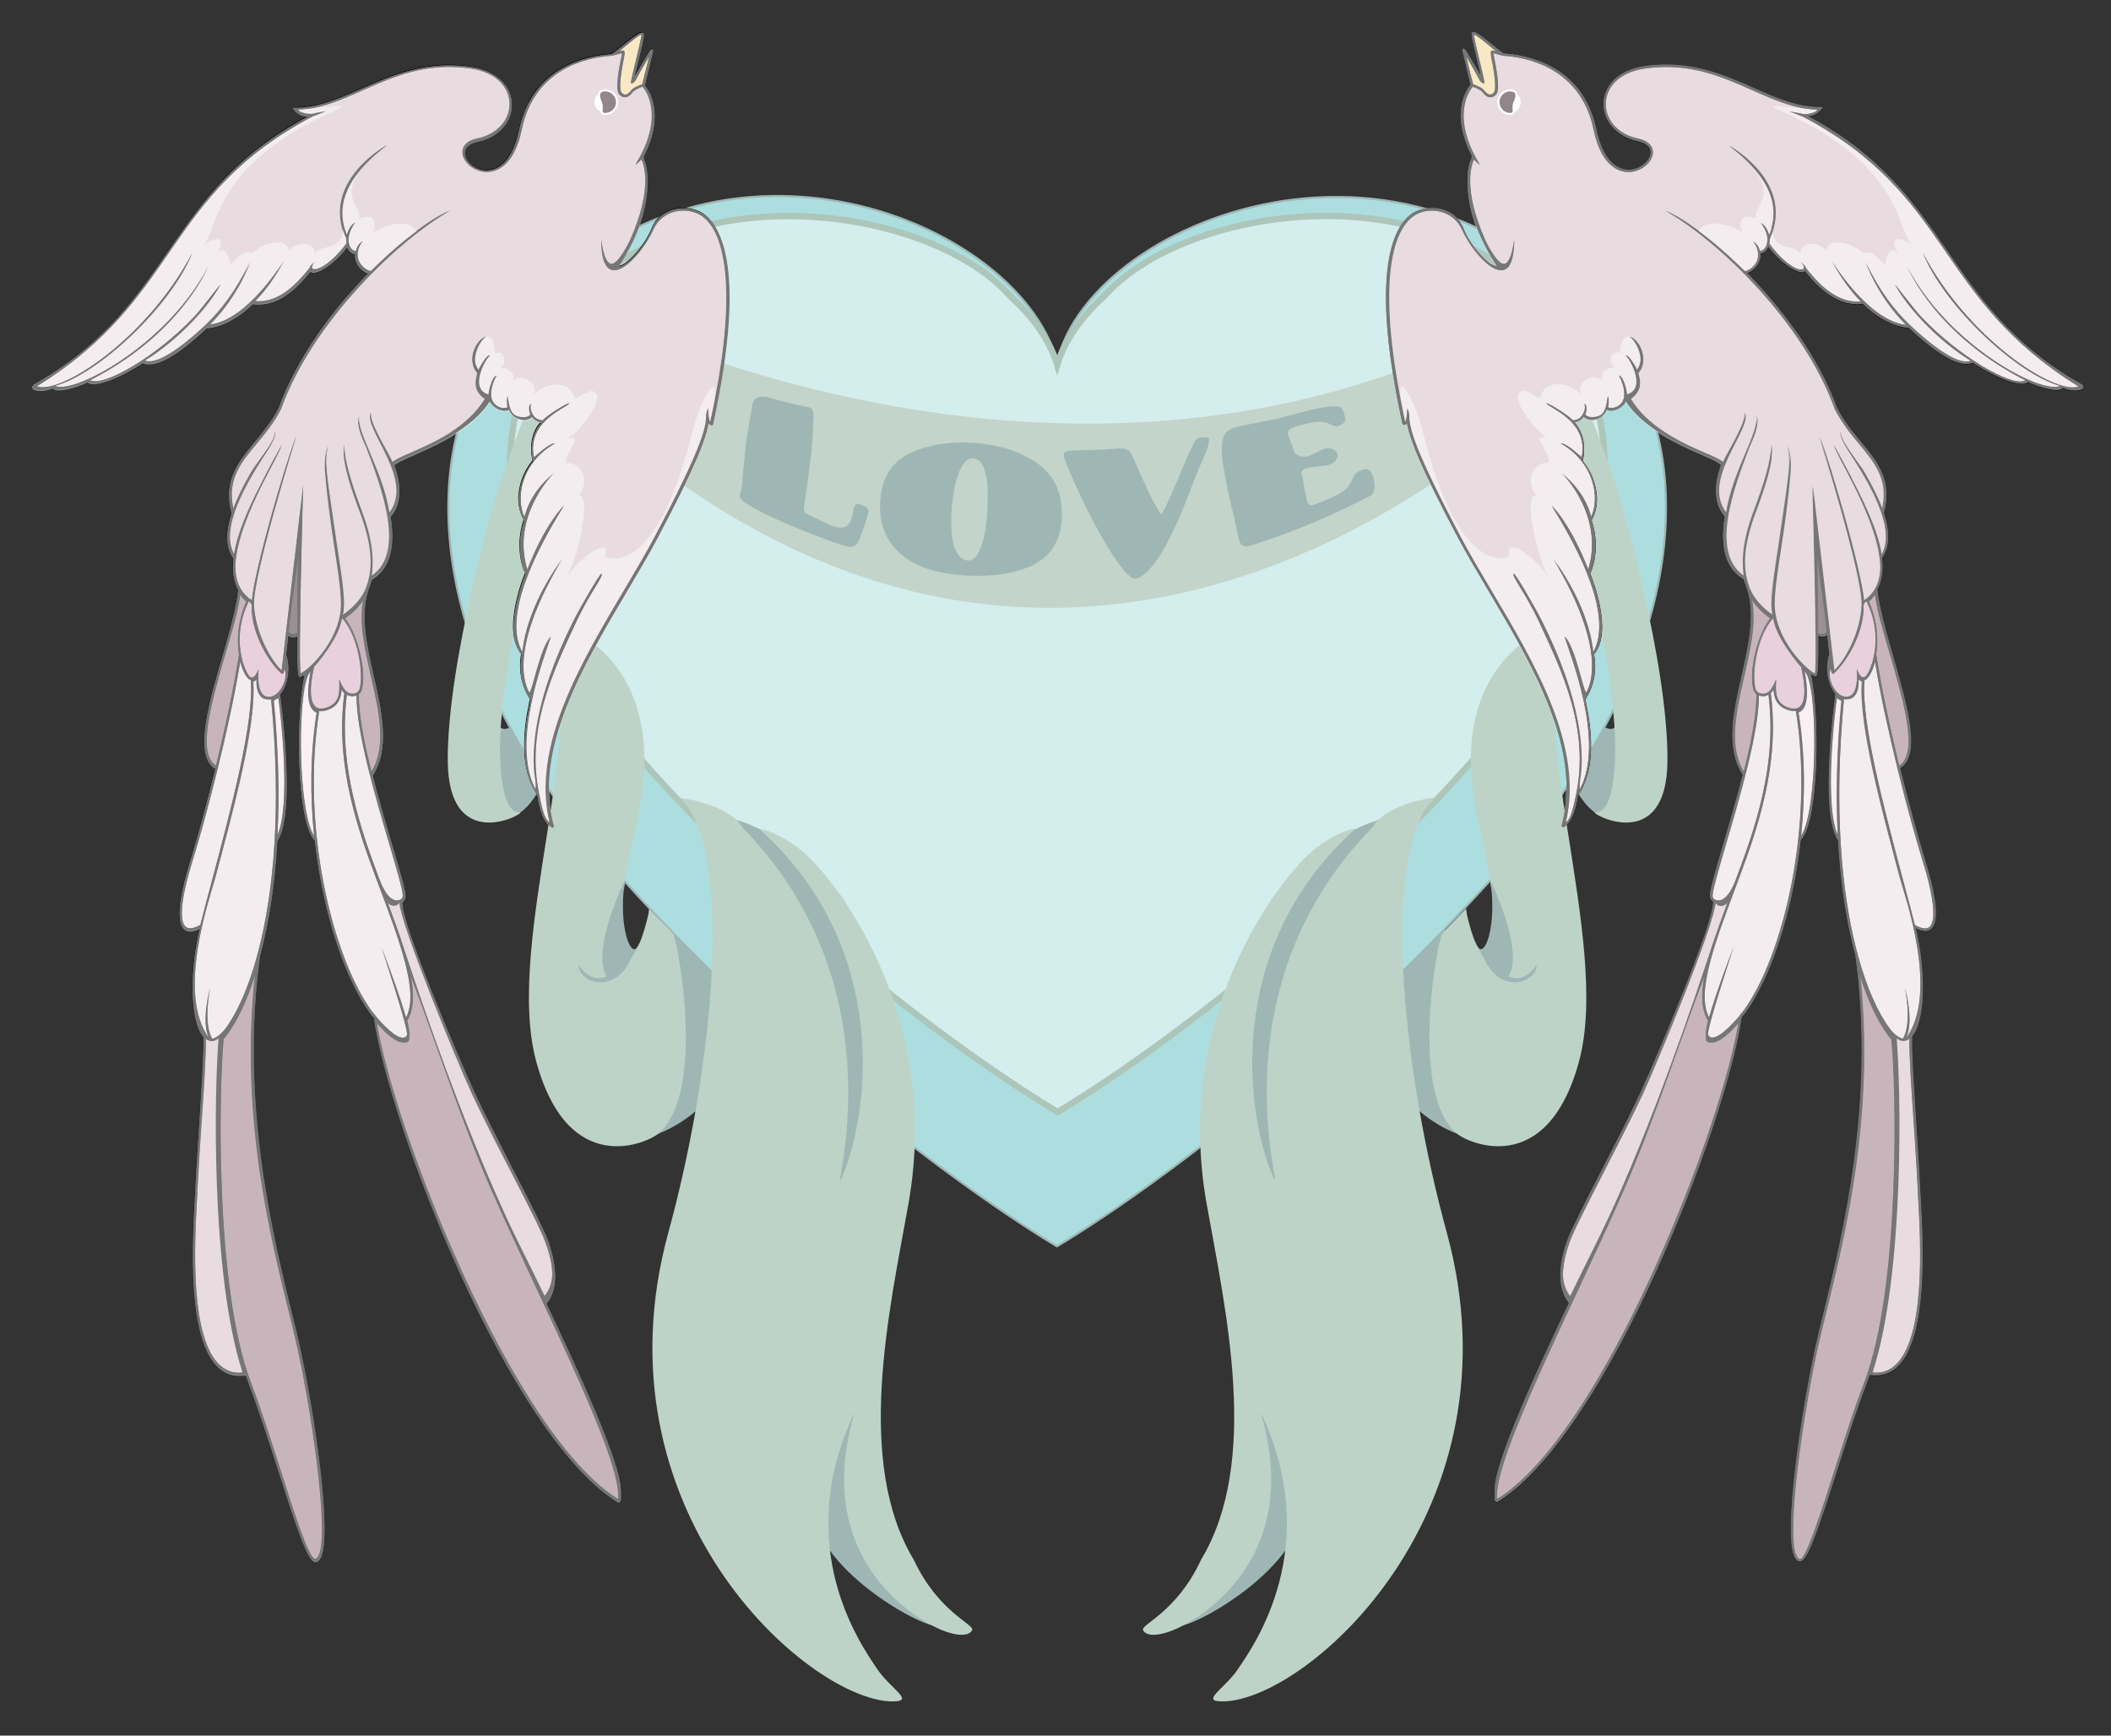 <?xml version="1.0" encoding="utf-8"?>
<!-- Generator: Adobe Illustrator 19.1.0, SVG Export Plug-In . SVG Version: 6.00 Build 0)  -->
<svg version="1.1" id="Layer_1" xmlns="http://www.w3.org/2000/svg" xmlns:xlink="http://www.w3.org/1999/xlink" x="0px" y="0px"
	 viewBox="0 0 1000 822.2" enable-background="new 0 0 1000 822.2" xml:space="preserve">
<rect x="0" y="0" width="1000" height="822.2" fill="#333333" stroke="none"/>
<g>
	<path fill="#9EB7B5" d="M274.1,299.8c-1.2,35.4-14.5,76.6-27.9,85.3c-9.5,6.2-34.2,2.9-32.5-35.4c1.7-38.3,11-70.2,20.3-92.8
		s12.8-18,16.2-10.4s-7,27.3-9.9,37.1c-2.9,9.9-12.8,65.6,0,61.5s22.1-41.8,22.1-44.7C262.5,295.2,275.3,264.5,274.1,299.8z"/>
	<path fill="#9EB7B5" d="M288,432.2c0,0,4.1,25.5,15.1,21.5s16.2-6.4,15.1-27.3c-1.2-20.9,2.3-57.1,28.6-33.1
		c10.8,9.8,4.4,106.2-8.3,123.6c-12.8,17.4-48.2,38.9-74.3,6.4c-26.1-32.5-1.2-87.6,6.4-92.3C278.2,426.3,288.6,428.1,288,432.2z"/>
</g>
<g>
	<path fill="#9EB7B5" stroke="#767676" stroke-miterlimit="10" d="M767.5,256.9c-9.3-22.6-12.8-18-16.2-10.4"/>
</g>
<path fill="#9EB7B5" d="M372.8,691.5c0,0-2.3-29,13.9,30.2c7.6,27.7,59.2,54.5,59.2,47.6s-29-32.5-31.3-52.2
	c-2.3-19.7,0-69.6-12.8-70.8C371.7,643.5,375.1,678.8,372.8,691.5z"/>
<g>
	<path fill="#9EB7B5" stroke="#767676" stroke-miterlimit="10" d="M234.5,256.9c9.3-22.6,12.8-18,16.2-10.4"/>
</g>
<g>
	<path fill="#9EB7B5" d="M727.9,299.8c1.2,35.4,14.5,76.6,27.9,85.3c9.5,6.2,34.2,2.9,32.5-35.4s-11-70.2-20.3-92.8
		s-12.8-18-16.2-10.4s7,27.3,9.9,37.1c2.9,9.9,12.8,65.6,0,61.5s-22.1-41.8-22.1-44.7C739.5,295.2,726.7,264.5,727.9,299.8z"/>
	<path fill="#9EB7B5" d="M714,432.2c0,0-4.1,25.5-15.1,21.5c-11-4.1-16.2-6.4-15.1-27.3c1.2-20.9-2.3-57.1-28.6-33.1
		c-10.8,9.8-4.4,106.2,8.3,123.6c12.8,17.4,48.2,38.9,74.3,6.4s1.2-87.6-6.4-92.3C723.8,426.3,713.4,428.1,714,432.2z"/>
</g>
<g>
	<path fill="#9EB7B5" stroke="#767676" stroke-miterlimit="10" d="M234.5,256.9c9.3-22.6,12.8-18,16.2-10.4"/>
</g>
<path fill="#9EB7B5" d="M629.2,691.5c0,0,2.3-29-13.9,30.2c-7.6,27.7-59.2,54.5-59.2,47.6s29-32.5,31.3-52.2
	c2.3-19.7,0-69.6,12.8-70.8C630.3,643.5,626.9,678.8,629.2,691.5z"/>
<g>
	<path fill="#9EB7B5" stroke="#767676" stroke-miterlimit="10" d="M767.5,256.9c-9.3-22.6-12.8-18-16.2-10.4"/>
</g>
<path fill="#BED3C7" d="M317.8,441.2l-10.3-10.8c0,0-1.1,15-4.1,18c3.3,8.4,16.5-2.8,15.7-4.9C318.8,443,317.8,441.2,317.8,441.2z"
	/>
<path fill="#BED3C7" d="M684.2,441.2l10.3-10.8c0,0,1.1,15,4.1,18c-3.3,8.4-16.5-2.8-15.7-4.9C683.2,443,684.2,441.2,684.2,441.2z"
	/>
<path fill="#ACDEDF" stroke="#9EB7B5" d="M769.9,171c-87.4-133.1-253.6-69.4-269.1,0.6C482.2,100,319.1,38,231.7,171
	c-30.2,42.4-32.5,134.6,48.7,229c81,94.1,175.3,163.4,220.1,190.3l0.2,0.1l0.2-0.1c44.8-26.9,139.1-96.2,220.1-190.3
	C802.4,305.7,800.1,213.4,769.9,171z"/>
<path fill="#D4EDED" stroke="#ADC6B9" stroke-width="3" d="M743.8,160c-52.2-82.6-179.1-64.1-219.1-21.4l-2.5,2.5
	c-10.5,9.7-18,20.6-21.4,31.7c-3.3-11-10.8-21.9-21.2-31.5l-2.5-2.6C437.1,96,310.1,77.4,257.9,160c-19.7,33.1-35.7,105.3,39,192.1
	s163,150.1,204.1,174.7l0,0c40.2-24,128.5-87.3,203.7-174.7C779.4,265.3,763.5,193.1,743.8,160z"/>
<g>
	<path fill="#7E9998" d="M350.9,390.9C350.6,390.6,350.6,390.7,350.9,390.9L350.9,390.9z"/>
</g>
<path fill="#BED3C7" d="M260.1,179.7c6.4,30.2-2.9,52.3-9.1,82c-6.8,32.5-14.9,70.5-14.1,96.7c0.5,17.3,3.8,26.9,9.3,26.4
	c4.2-0.3-34.1,21.6-34.1-25.1c0-47,22.1-122.6,24.2-129C244.9,205.3,258,169.5,260.1,179.7z"/>
<path fill="#9EB7B5" d="M372.8,399.7c0,0-31.4-19-31.7-8.9c-0.4,10.1,45.5,121.7,43.8,142.6c-1.7,20.9,1.4,45.6,10.7,44.1
	c9.3-1.5,21.3-50.7,21.3-50.7s-3.8-84.3-18.4-102.2C383.9,406.6,372.8,399.7,372.8,399.7z"/>
<path fill="#BED3C7" d="M259,296.6c23.3,41.7-20.8,149-4.9,206.6c15.4,55.8,53,37.9,57.7,33.9c22.2-18.8,10-86.8,7.4-93.7
	c1-0.8-11.7-11.8-11.7-11.8s-4,18.7-7.3,18.3c-10.2-1.2-8.5-13.1,2.2-64.5C319.2,305.4,255.9,291,259,296.6z"/>
<path fill="#BED3C7" d="M432.9,739c-28-46.5-11.7-117.6-2.6-168.5c16.1-90.1-34.8-154.1-49.8-166.9c-6.4-5.5-15.6-10.5-20.7-10.8
	c64,57.4,50.9,137.6,39.3,164.2c-8.3,19,31.2-85.4-47.6-165.1c-0.1-0.1-3.1-8.5-24.4-13.1c-1.3-0.3-3.3-0.5-4.7-0.7
	c2.8,3.5,3,3.2,3,3.2c21.8,32.2,11.5,128.5-8.8,202.6C280.7,715.2,382.3,805,422.2,806c12,0.3-0.2-5.8-6.5-15.1
	c-7.7-11.4-41.1-58-10.9-121.9c-19.8,67,25.4,95.4,38,101.7c8.7,4.3,15.9,5,17.7,1.6C462,769.6,444.7,764.1,432.9,739z M350.9,390.9
	C350.6,390.7,350.6,390.6,350.9,390.9L350.9,390.9z"/>
<g>
	<path fill="#9EB7B5" d="M302,448.7c0.5-0.7,0.9-1.7,1.4-3.2C303,446.5,302.5,447.6,302,448.7z"/>
	<path fill="#9EB7B5" d="M302,448.7c-2.3,3.4-5.4-2.2-6.5-11.6c-0.5-4.4-0.6-9.6-0.1-15.1c0.1-0.9,0.5-2.3,0.6-3.2
		c0.4-3-0.2-1.4-0.8,0c-0.5,1.1-1.2,2.7-1.7,3.7c-14.6,35.2-4.9,39.5-6.5,40.2c-3.9,1.6-8.6,0.7-12.9-5.6c0,8.7,17.3,14.4,25-3.3
		C300.2,452.2,301.1,450.4,302,448.7z"/>
</g>
<g>
	<path fill="#7E9998" d="M651.1,390.9C651.4,390.6,651.4,390.7,651.1,390.9L651.1,390.9z"/>
</g>
<path fill="#BED3C7" d="M741.9,179.7c-6.4,30.2,2.9,52.3,9.1,82c6.8,32.5,14.9,70.5,14.1,96.7c-0.5,17.3-3.8,26.9-9.3,26.4
	c-4.2-0.3,34.1,21.6,34.1-25.1c0-47-22.1-122.6-24.2-129C757.1,205.3,744,169.5,741.9,179.7z"/>
<path fill="#9EB7B5" d="M629.2,399.7c0,0,31.4-19,31.7-8.9c0.4,10.1-45.5,121.7-43.8,142.6c1.7,20.9-1.4,45.6-10.7,44.1
	c-9.3-1.5-21.3-50.7-21.3-50.7s3.8-84.3,18.4-102.2C618.1,406.6,629.2,399.7,629.2,399.7z"/>
<path fill="#BED3C7" d="M743,296.6c-23.3,41.7,20.8,149,4.9,206.6c-15.4,55.8-53,37.9-57.7,33.9c-22.2-18.8-10-86.8-7.4-93.7
	c-1-0.8,11.7-11.8,11.7-11.8s4,18.7,7.3,18.3c10.2-1.2,8.5-13.1-2.2-64.5C682.8,305.4,746.1,291,743,296.6z"/>
<path fill="#BED3C7" d="M541.5,772.3c1.8,3.4,9,2.7,17.7-1.6c12.6-6.3,57.8-34.7,38-101.7c30.2,63.9-3.2,110.5-10.9,121.9
	c-6.3,9.3-18.5,15.4-6.5,15.1c39.9-1,141.6-90.8,105.5-222.3c-20.3-74.1-30.6-170.4-8.8-202.6c0,0,0.2,0.3,3-3.2
	c-1.4,0.2-3.4,0.4-4.7,0.7c-21.4,4.6-24.3,13.1-24.4,13.1c-78.8,79.8-39.3,184.1-47.6,165.1c-11.6-26.6-24.7-106.8,39.3-164.2
	c-5.2,0.3-14.4,5.3-20.7,10.8c-14.9,12.8-65.9,76.8-49.8,166.9c9.1,51,25.4,122-2.6,168.5C557.3,764.1,540,769.6,541.5,772.3z
	 M651.1,390.9C651.4,390.6,651.4,390.7,651.1,390.9L651.1,390.9z"/>
<g>
	<path fill="#9EB7B5" d="M700,448.7c-0.5-0.7-0.9-1.7-1.4-3.2C699,446.5,699.5,447.6,700,448.7z"/>
	<path fill="#9EB7B5" d="M700,448.7c2.3,3.4,5.4-2.2,6.5-11.6c0.5-4.4,0.6-9.6,0.1-15.1c-0.1-0.9-0.5-2.3-0.6-3.2
		c-0.4-3,0.2-1.4,0.8,0c0.5,1.1,1.2,2.7,1.7,3.7c14.6,35.2,4.9,39.5,6.5,40.2c3.9,1.6,8.6,0.7,12.9-5.6c0,8.7-17.3,14.4-25-3.3
		C701.8,452.2,700.9,450.4,700,448.7z"/>
</g>
<path fill="#C3D4CA" d="M257.4,136.8c0,0,271.6,152,503.7-12.8c-1.2,38.3,4,16.3-8.8,39.5c-12.8,23.2-256.5,271.6-509.5-5.8
	C278.8,175.1,257.4,136.8,257.4,136.8z"/>
<path fill="#9EB7B5" d="M411.4,242.5c-0.1,0.8-0.9,3.8-2.7,8.8c-1.2,3.3-2,5.2-2.2,5.5c-1.2,2.1-2.8,2.5-4.7,2.2
	c-5.8-1-49.5-17.9-51.3-23.4c-0.2-0.6,0.3-2.4,0.9-5.1c0.2-0.9,0.3-2.2,0.4-4c0.1-1.8,0.2-3,0.3-3.9c0.8-7.1,1.1-12.2,1.7-15.6
	c1.1-6.8,2.4-14.6,2.6-15.6c0.8-3.3,3.8-4.3,8.5-2.9c1.9,0.6,4.9,1.4,8.8,2.4c4,1,8.1,1.7,10,2.2c2.6,0.7,1.4,7.8,1.4,7.9
	c0.2,0.3-0.2,6.4-0.4,9.1c-0.3,6.1-3.9,30.8-3.9,30.9c-0.2,1.2,0.5,2.1,2,2.7c1.2,0.5,9.2,4.6,10.3,5c4.1,1.7,7.1,1.6,8.9-0.3
	c0.9-1,1.6-3.1,2.2-6.2c0.4-2.5,1.2-3.7,2.2-3.5c0.4,0.1,1,0.2,1.6,0.4C410.4,239.9,411.5,241,411.4,242.5z"/>
<path fill="#9EB7B5" d="M503,243.5c0.1,12.3-5.3,21.1-16.4,25.4c-10.3,4-22.1,4.5-33.2,3.4c-11.9-1.2-21.1-4.6-27.3-10.4
	c-7.3-6.8-10.1-15.6-9-26c1.1-11.1,6.5-18.3,16.2-22.2c8.7-3.5,18.3-4.7,29.1-3.8c10.2,0.8,19.1,3.4,27.1,8.3
	C498.3,223.6,503,231.9,503,243.5z M467.7,241.5c0.3-5.8,0.3-10.2-0.1-13.1c-0.9-7.4-3.1-11.1-6.5-11.3c-3.3-0.3-5.9,3-8.1,10.3
	c-0.9,3.2-1.6,7.4-2.1,12.6c-0.4,5-0.4,9.5,0,13.4c1,7.9,3.5,11.8,7.6,12.1c3.3,0.3,5.9-3.4,7.7-11.7
	C467,251.1,467.4,247,467.7,241.5z"/>
<path fill="#9EB7B5" d="M572.7,208.1c0.2,1.2-0.3,3.5-1.7,6.7c-0.9,2.3-2,4.6-3,6.9c-2.3,5.6-4.5,11.7-7,17.8
	c-4,10-8,18.1-11.5,23.5c-4.7,7.5-8.8,10.9-11.8,11.1c-2.3,0.2-8-5.8-16.1-20.3c-5.7-10.1-10.1-19.4-13.5-27.1
	c-2.8-6.5-4.2-10.1-4.2-11.2c0-1.4,1.5-2,4.6-2.1c2.3-0.1,5.9-0.1,10.6-0.3c4.7-0.2,8.2-0.4,10.5-0.6c2.3-0.2,3.9,0.1,4.9,0.9
	c0.8,0.6,1.7,2,2.7,4.3c4.4,10.2,8.3,18.7,11.6,24.1c0.7,1.2,1.2,1.8,1.4,1.7c0.5-0.1,3.4-6.1,8.1-17.3c4.8-11.5,7.4-17.2,8.5-18.1
	c0.5-0.4,1.1-0.7,1.8-0.8C571.1,207,572.5,207.2,572.7,208.1z"/>
<path fill="#9EB7B5" d="M650.2,225.1c0.6,1.5,0.9,3.1,0.9,5c0.1,2.6-0.7,4.1-2,4.8c-16.1,8.3-34.8,16.6-54.3,22.8
	c-2.7,1.1-4.6,1.4-5.8,0.9c-1.2-0.5-2-1.9-2.4-4.2c-0.6-3.1-1.6-7.7-3.1-13.9c-1.5-6.2-2.5-10.9-3-14c-1-5.7-1.6-9.6-1.7-11.5
	c-0.3-5.4,0.5-8.9,2.5-10.6c1.4-1.2,3.8-2.1,7.3-2.8c2-0.4,5.1-1,9.3-1.8c4.2-0.8,7.3-1.5,9.3-2c1-0.3,2.6-0.7,4.7-1.2
	c2.1-0.6,3.7-1,4.7-1.3c10.7-3,18.1-3.5,19.2-1.8c0.7,1.1,1.2,3.4,1.5,4.9c0.3,1.4-1.1,2.7-3.7,3.5c-0.6,0.2-1.5,0-2.7-0.6
	c-1.6-0.8-3-1.3-4.4-1.4c-2.3-0.3-5.1,0.1-8.4,1c-0.4,0.1-1,0.2-1.7,0.4c-0.8,0.2-1.4,0.4-1.7,0.5c-3.5,1-5.1,2.3-4.6,4
	c0.1,0.4,3.3,9,3.3,9s2.9,2.5,6.9,1.1c0.8-0.3,1.9-0.8,3.4-1.6c1.5-0.8,2.6-1.3,3.4-1.6c1.4-0.5,2.7-0.5,3.9,0
	c1.2,0.4,2,1.2,2.4,2.2c0.4,0.9,0.2,1.9-0.4,2.9c-0.7,1-1.6,1.8-3,2.2c-1.2,0.4-3.2,0.8-5.9,1c-2.7,0.2-4.8,0.6-6.1,1.1
	c-0.6,0.5-0.9,0.8-1.5,1.3c1.4,7.7,2.3,12.6,2.7,14.2c0.2,0.7,0.8,1.6,1.4,1.7c1.1,0.3,4.6-1.2,8.9-3c4.4-1.9,7.5-3.8,9.2-5.8
	c0.3-0.4,1.2-2,2.4-4.5c0.8-1.6,2.2-2.7,4.4-3.5C647.6,221.7,649.2,222.5,650.2,225.1z"/>
<path d="M810.3,450.5C810.3,450.5,810.3,450.5,810.3,450.5c2.1-7.2,5.7-16.7,9-25.5c-2,2.7-6.4,2.6-6.5,2.6
	c-1.2,11.8-26.7,73.7-34.4,90.5c-4.2,9.1-11.2,22.7-17.9,35.8c-7.8,15.1-15.1,29.4-16.8,34.3c-3.1,8.7-5.5,20.5,0.4,27.9
	c7.8-16.3,16.3-34.7,24.4-53.2C790.6,512.2,809.9,451.5,810.3,450.5z M817.3,244.4c-5.7-6.3-4.9-15.7-1.8-24.2c-0.5-1.1-4.8-3-9.4-5
	c-10.4-4.6-27.6-12.1-36-25.1c0,0,0,0,0,0h0c-0.7,2-4.7,5.7-9.2,4.2c-0.8,1.9-2.3,3.3-3.9,4c-1,0.5-2,0.7-3,0.7
	c-1.5,0-2.9-0.5-3.9-1.5c-0.9,1.3-2.4,2.3-4.2,2.6c3.5,4.1,5.6,9.8,3.9,18.3c2.2,2.7,4,5.8,5.1,9.2c2.3,6.7,2.2,13-0.9,18.9
	c4.7,14.6-0.6,25-0.7,25.2c0,0,11.4,27,1.8,38.4c0,0,2.7,10.8-4,21.2c-0.5,0.8,8.1,28.2-3.5,45.5c0,0-1.1,11.8-7,15.2
	c-0.3,0.2-0.9-0.3-0.8-0.7c9.9-36.2-13.8-76.1-34.7-111.3c-5.3-9-10.4-17.5-14.6-25.5c-17.4-32.8-22.7-46.3-24-54.1
	c-0.2,0.3-0.3,0.5-0.5,0.6c-0.2,0.2-0.5,0.3-0.8,0.3c-0.1,0-0.2,0-0.4,0l-0.3-0.1l-0.1-0.3c-17.3-79.3-1.5-96.7,6.1-100.4
	c7-3.5,18.7-2.4,22.7,7.7c3.8,9.5,12.8,18.5,16,18c-17.6-26.1-14.1-46.9-12.3-50.3c0.4-0.7,0.4-1.6,0.3-1.9
	c-10.5-20.6-2-31.8-0.5-33.6c-0.5-2.2-3.6-14.7-3.9-16.2c-0.1-0.6,0.3-0.8,0.4-0.8c0.7-0.3,0.7-0.3,6.5,9.7c0.7,1.1,1.3,2.3,1.9,3.2
	c-0.4-1.8-1-4.1-1.5-6.3c-1.9-7.6-3.1-12.7-2.9-13.8c0-0.3,0.2-0.6,0.5-0.7c1-0.4,3.2,1.1,9.3,6c2.1,1.7,4.1,3.4,5.2,4
	c0.4,0.1,0.7,0.2,1,0.2c10.8,0.8,36.7,5.8,43,35.8c3.8,18.1,12.5,19.4,16.1,19.2c5.3-0.4,9.5-4.5,9.7-7.9c0.2-2.8-2.1-4.8-6.3-5.7
	c-9.7-2-16.3-9.4-16-18c0.2-6.9,5.6-15.6,20-17.5c21.1-2.8,37,4.2,51.1,10.4c10.9,4.8,21.3,9.4,32.7,9.1c0,0-2.2,4-7.1,4.2
	c68.7,36.6,62.9,89.4,130,127.3c2.4,2.4-3.9,3.8-9.4,1.3c-1,2.7-11.6-0.3-16.4-2.8c-1.8,2.5-12,0-26.1-9.1
	c-7.3,3.3-20.4-7.2-30.3-16.5c-2.4-0.1-11.3-1.2-21.8-11.4c-0.9,0.1-1.8,0.2-2.6,0.2c-11.6,0-19.9-9.7-24.8-15.7
	c-1.9,2.4-11.1-3.1-17.3-11.5c-0.8,1.9-2.2,3.1-3.8,3.2c0.2,1.3,0,2.4-0.3,3.3c-1,3-3.7,5.3-6,6c17.3,17.7,34.1,40.3,42.6,63.9
	c3.1,6.2,7.2,11.1,11.2,16c7.9,9.5,15.3,18.4,11,33.8c2.6,8.1,3.2,15.8-0.9,21.3c0.7,5.6,0.1,10.7-2.2,14.9
	c0.9,8.4,4.1,19.7,7.5,31.6c6.7,23.1,13.6,47.1,3.3,53.1c4.3,17.4,8.7,33.3,11.8,43.4c5.8,18.7,6.7,29.7,2.8,32.8
	c-0.7,0.6-1.6,0.9-2.7,0.9c-1.3,0-2.8-0.4-4.5-1.3c4.6,18.8,5,43.3-1.7,51.2c-0.3,6.6,1,26.4,2.1,43.8c0.7,11,1.4,21.3,1.7,28.1
	c0.1,1.5,0.2,3.5,0.3,5.8c1.1,19.7,3.7,65.9-11.5,79.2c-2.8,2.5-6.2,3.7-9.9,3.7c-0.9,0-1.9-0.1-2.8-0.2c-0.5,1.5-1.1,3-1.6,4.5
	c-4.5,11.8-9.3,26.5-13.8,40.7c-8.8,27.5-14,43.2-17.6,43.2c0,0-0.1,0-0.1,0c-0.8-0.1-1.4-0.5-2-1.3c-6.5-9.1,3-72.4,10.3-103.9
	c0.8-3.6,1.8-7.6,2.9-12c9.3-37.8,24.7-100.8,15.2-169.8c-4-14.6-7-32.8-8.2-54.5c-9.2-13.1-1.3-69.4-1.3-69.4
	c-3.5-4.3-5.2-11.8-2.9-18.8c-0.3-2.7-0.7-5.8-1-9.2c-0.2,0.2-0.4,0.3-0.7,0.5c-0.5,0.2-1.1,0.3-1.7,0.3c-0.7,0-1.4-0.2-1.9-0.5
	c0.1,10.5-0.1,18.1-0.8,19l-0.2,0.3l-0.4-0.1c-0.6-0.2-1.3-0.5-2.1-1c4.5,21,3.6,70.6-4.8,78.6c-3.8,34.4-14.2,65.3-26.2,81.8
	c0,0-0.7,0.9-1.8,2.2c-7,49.9-63.4,196.4-114.9,229.1c-1.7,1.3-2.1-0.5-2.1-0.9c0-1.5,0-2.9,0-4.3c0.1-13.2,21.2-58.8,35.3-88.4
	c-6.6-7.8-4.1-20.3-0.9-29.5c1.8-5,9.1-19.3,16.9-34.4c6.7-13.1,13.7-26.8,17.9-35.8c8.2-17.9,35.6-82.3,34.3-90.6
	c-0.9-0.6-1.5-1.5-1.5-2.6c0-2.8,2.6-11.8,6.3-24.2c3-10.1,6.4-21.7,9.3-33.1c-8.3-12.7-4.4-30-0.6-46.8c3.3-14.5,6.7-29.6,2.4-41.8
	l0,0c-0.6-1.5-1.5-4.3-1.5-4.3C816.5,268.4,815.2,256.8,817.3,244.4z M910.8,119.7c21.7,41,62.5,67.4,73.6,63.3
	c-68.3-42.2-59.3-90.3-130.9-128c-0.4,0-4.5-1.8-6.2-2.3c0,0,4.7,0.6,6.5,1.2c3.7,0.4,7.1-1.4,6.8-2c-10.7-0.3-20.4-4.6-30.6-9.2
	c-14.6-6.5-29.7-13.2-50.5-10.4c-13.7,1.8-18.8,9.7-19,16.4c-0.3,8,5.9,14.9,15.1,16.8c6.9,1.4,7.3,5.3,7.2,6.9
	c-0.3,4.4-5.4,8.7-10.8,9c-0.2,0-0.5,0-0.8,0c-4.2,0-12.8-2.3-16.5-20.1c-6.1-29.2-31.4-34.1-41.9-34.9c-0.4,0-0.8-0.1-1.3-0.2v0
	c0,0,0,0-0.1,0c-0.8-0.2-1.6-0.4-2.3-0.6c-0.6-0.2-1.4-0.4-1.8-0.5c0,0.5,0.2,1.6,0.3,2.5c2,9.7,2.3,15.4,0.9,17
	c-0.8,1-1.8,1.4-2.8,1.4c-1.5-0.1-2.8-1.3-3.6-2.4c-0.8-1.1-3.4-2.2-4.7-2.6c-1.5,1.7-9.3,12.1,0.4,31.6c0.9,1.7,1.9,3.5,3,5.4
	c-0.2-0.1-1.5-1.1-2.8-2.5c-1.2,1.9-5.6,13.9,5.2,37.8c0.7,1.6,6,12.4,9.3,11.6c3.5-0.8,4.5-11.5,4.5-11.5
	c0.2,28.3-18.5,9.1-24.7-4.7c-4.2-9.3-14.8-10.6-21.3-7.4c-4.7,2.3-10.7,8.9-12.6,26.9c-1.9,17.5,0.5,41.6,7,71.7
	c0.7-0.9,1-4.3,1-6.6c0,0,1.1,2.3,0.9,4c0.2,5.7,2.4,15.4,24.2,56.6c4.2,8,9.3,16.5,14.6,25.5c20.6,34.7,44,73.9,35.4,110
	c2.7-1.1,4.2-9.8,4.6-12c7.2-32-6.9-60.5-17.1-82.5c-6.6-14.2-13.6-22.5-12.1-23.2c0.6-0.3,9.8,15.4,13.4,22.6
	c18.5,36.9,20.3,62.3,17.9,75.5c-0.1,0.7-0.3,4.6,0.1,3.7c11.6-22.3-4.4-62.6-7.5-72.1c5.3,4.8,9.3,28.4,10.4,26.3
	c3.4-6.3,7.4-24.2-15.6-62.8c0.5,0.6,16.2,20.7,18.8,43.8c9.1-16.6-5.7-46.9-19.9-69.5c0.5,0.5,9.1,8.8,17.5,30.3
	c7.3-24-10.1-43.4-13-45.9c12.8,10,14.2,21.2,14.4,20.9c4.1-8.7,1.7-25.5-14.6-34.8c3.1-0.2,10,6.8,10.1,6.5
	c3.4-17.4-16.2-23.3-16.8-25.5c0.3-0.5,9.4,4.7,12.7,8.1c1.9-0.2,3.5-1,4.3-2.3c0.8-1.3,1.8-3.3,1-5.5c1.3,0.4,1.4,2.7,0.5,5.1
	c1.3,1.5,3.6,1.5,6,0.8c4.2-1.2,4.2-7.4,4.7-9.5c0.5,0.4,0.5,3.6,0.1,5.1c0.9,0.7,3.8,0.7,6-1.5c3.6-3.6,0.7-11-0.9-13.5
	c2.1,0.2,3.7,6.7,3.9,9c9.7-2.8,0.8-17.8-0.6-18.3c0.6-1.6,4.4,4.4,5.4,6.7c4.1-5.3-0.9-14.3-3.7-15.8c4.1,0.4,9.9,10.7,4.2,17.3
	c1,3.3,1.5,10-5.2,11.9c8,13.2,25.5,20.9,36,25.5c5.1,2.2,8.1,3.6,9.4,4.8c1.6-4,11.5-19.2,10.2-23.7c3.8,7.7-21.1,31.9-8.7,47.7
	c3-20.1,16.5-39.6,14.2-46.3c1.9,4.8-2.4,13-3.4,15.3c-7.1,18.7-19,49.8-2.4,60.8c-1.3-9.1,0.3-18.8,4.5-30.2
	c5.8-15.5,8.1-24,8.6-32.2c-0.1,3.9,1.4,8.2-7.6,32c-3.3,8.8-5.2,16.6-5.2,23.7c0,4.3,0.7,8.3,2.2,12.1c0,0,0,0.1,0,0.1
	c1.8,4.6,5.3,8.9,11.1,13c-0.4-2-0.6-4-0.5-6c0.2-6.9,1.8-16.9,3.4-27.4c5.5-37.3,5.8-39.1,4.2-46.5c0.2,0.5,1.9,5.4,1.2,12.7
	c-0.9,10.7-2.5,22.9-4.2,34c-1.6,10.5-3.2,20.5-3.3,27.3C840,302,854.9,317,859.6,319c1.2-5.4-1.2-89-1.2-89s10,85.8,10.2,87.6
	c5-4.7,12.5-17.8,13.1-31.1c0.6-13.6-19.2-77.1-20.1-80c5.7,14.7,19.5,62.3,21.1,77.9c6.8-4.4,8.5-11.7,7.6-20c0,0-0.1-0.4-0.1-0.5
	c-1.6-12.5-8.7-27.5-14.6-38.9c-3.3-6.5-5.9-11.1-7.1-14.4c0.3,0.5,4.4,7.8,7.6,14c5.7,11.1,13.1,25.4,15.1,37.9
	c7.4-12.5-7-35.7-15.2-48.3c-3.6-5.6-4.8-8.8-4.1-9.7c-0.8,3.6,9.1,15.3,11.2,19c3.2,5.4,6.3,11.5,8.5,17.4
	c3.1-13.8-3.5-21.8-11.2-31c-2-2.4-4.1-4.9-6-7.6c-1.9-2.7-3.8-5.5-5.4-8.7c-15.1-42-56.7-80.8-80.1-93.9
	c0.8,0.3,13.4,4.9,37.6,28.6c1.8-0.2,4.9-2.4,5.9-5.4c0.6-1.7,0.7-5.5-2.1-8.8c2.5,1.6,2.9,3.2,3.3,4.7c1.3,0,2.5-1.1,3.1-2.8
	c1.8-5-2.8-10.7-2.8-10.7c2.1,0.9,3.4,3.9,4,5.7c4.2-9.9,4-24.6-18.1-41.5c-0.4-0.3-0.7-0.5-0.9-0.7c1.6,0.9,31.1,17.6,19.4,44.2
	c0,0.8,0,1.6-0.2,2.3l0.1,0c5.3,7.5,13.1,13.7,16.1,11.9c0.6-1.2-0.9-2.9-1.2-3.2c1.4,1.1,2.2,2.1,2.4,2.9
	c4.9,6,13.7,16.8,25.9,15.8c-4.5-4.6-9.1-10.8-13.7-19.3c1,1.7,17.6,28.4,35.2,30.4c-13.6-13.6-19-29.6-19-29.6
	c6.2,13.3,13.6,22.9,21,29.8h0l0,0c15.4,14.5,24.3,18.5,28.7,16.8c-6.8-4.1-15.4-10.9-22.8-18.8c-5-5.3-9.6-11.1-12.8-16.7
	c-1.6-2.8,7.7,10,12.3,14.9c17.5,18.5,42.8,33.3,49.2,30c-41.9-21.4-54.8-51.6-55.9-53.8c5.5,10.8,13.3,20.4,21.7,28.6
	c0.1,0.1,0.3,0.3,0.4,0.4c20.1,19.4,43.9,30.3,50.3,27.4C955.9,177.5,921.1,145.4,910.8,119.7z M913.9,439.2
	c3.5-2.7,2.3-13.9-3.2-31.6c-6.2-19.9-17.4-62.8-22.5-94.2c-1.1,4.6-2.9,7.3-3.9,8.1c-0.4,0.3-0.8,0.5-1.1,0.6
	c-1.6,20.1,9.3,60.8,18,93.6c2.2,8.2,4.2,15.7,5.9,22.4C910.2,439.9,912.5,440.3,913.9,439.2z M897.6,646.9
	c14.7-13,12.2-58.7,11.1-78.3c-0.1-2.3-0.2-4.3-0.3-5.9c-0.3-6.7-1-17.1-1.7-28c-1.1-17.2-2.3-35-2.2-42.6c-0.5,0.4-1.1,0.8-1.7,0.9
	c-0.4,0.1-0.8,0.2-1.2,0.2c-1.4,0-2.9-0.7-4.4-2c2.1,24,3.9,112.3-11.3,159C890.5,650.8,894.4,649.7,897.6,646.9z M902.9,491.8
	c15.9-21.3-0.7-67.7-2.8-75.7c-8.8-33-19.7-73.9-18-94.2c-0.5-0.3-1.3-0.6-1.6-1.2c0.3,4-0.1,7.2-1.9,9c-1,1-2.3,1.6-3.9,1.6
	c-0.4,0-0.7,0-1.1-0.1c-4.9,51.5-1.2,91.4,6,119.1c0,0,0.5,1.5,0.6,2.3c4.3,15.8,9.7,27.5,15.2,34.8c0.5,0.6,3.1,3.9,6.1,4.7
	c3.6-5.9,2.2-18.3,1-24.1C902.4,468,906.9,483.8,902.9,491.8z M899.7,362.7c9-5.9,2.3-29.1-4.1-51.6c-3.3-11.3-6.3-22-7.4-30.4
	c-0.8,1.2-1.9,2.3-3.1,3.3c4.8,10.9,4.5,19.8,3.7,26C891.2,325.8,895.4,344.9,899.7,362.7z M882.9,655.4
	c17.6-45.5,15.3-142.9,13-165.4c-0.5-0.5-1-1.1-1.5-1.8c-4.7-6.3-9.4-15.8-13.4-28.4c7.5,66.4-7.2,126.5-16.2,163.1
	c-1.1,4.4-2.1,8.4-2.9,12c-7.1,30.4-16.7,94.2-10.5,102.9c0.4,0.5,0.7,0.8,1.2,0.8c0,0,0,0,0.1,0c2.9,0,10.1-22.5,16.4-42.4
	C873.7,681.9,878.4,667.2,882.9,655.4z M883.6,320.7c2.3-1.5,9.6-18.1,0.6-35.9c-0.4,0.3-1.3,1.4-1.3,1.7
	c0.4,14.4-9.3,28.6-14.3,32.7c0,0-1.1,0.4-1.2-2.5c-2.1,4.1,1.7,12.1,5.8,13.2c8.3,2.3,6.4-13,6.4-13
	C879.7,317.3,881.4,322.1,883.6,320.7z M872.4,330.9c-0.2-0.1-0.4-0.2-0.6-0.3c-0.6-0.3-1.1-0.6-1.5-1c-1.4,9.5-5.9,52.2,0.4,66
	C869.6,376.6,870.1,355,872.4,330.9z M865.2,299l0.2,0c-1.8-15.7-4.1-36.9-5.6-51.6c0.6,15.5,1.3,37,1.5,52.6l0.2-0.2
	c0.6,0.6,2,0.8,3,0.3C864.9,300,865.2,299.6,865.2,299z M854.7,316.9c2.1,9.9,1.6,16.3-1.4,18.8c-0.4,0.3-0.9,0.6-1.4,0.8
	c3.1,19.6,3.3,40.1,1.3,59.5C861.4,383.5,861.2,321.5,854.7,316.9z M852.5,334.8c1.9-1.6,3.6-6.2,0.7-18.9c0,0-11.7-13-13.2-23
	c0,0-0.1,0-0.1-0.1c-7.9,8.5-10.4,27.4-8.2,33.8c0.7,2.1,4.5,3.1,6.9,0.2c1.4-1.7,2.7-5,2.7-5c0,0.4,0,0.9-0.1,1.4
	c-0.2,4.5-0.1,9.3,4.9,11.5C848.1,335.6,850.7,336.3,852.5,334.8z M825.9,478.9c18.8-25.8,33.6-87.5,24.9-142.2
	c-0.3,0-0.6,0.1-0.9,0.1c-1.2,0-2.6-0.3-4.1-1c-4.4-1.9-5.4-5.5-5.6-9.2c-0.4,0.6-0.8,1.2-1.3,1.7c3.2,24.8-0.8,49.8-13.5,83.4
	l-1.5,4.1c-11.8,31.4-20.4,54.3-14.3,66.2c3.1-11,9.9-28.7,11.7-33.5c-0.8,2.3-13.2,40-12.2,41.8c0.5,0.8,1.1,1.2,1.9,1.2
	c0,0,0.1,0,0.1,0c3.6,0,9.5-6.3,12.8-10.2C823.9,481.1,825.5,479.4,825.9,478.9z M824.2,411.4c12.4-33.1,16.5-57.8,13.5-82.2
	c-1,0.6-2.6,1-4.6,0.3c0.2,17-8.9,48.2-15.7,71.1c-3.5,11.8-6.2,21.2-6.2,23.8c0,1.5,1.4,2,2.1,2.1c5.1,0.8,8.3-8.1,9.4-11.1
	L824.2,411.4z M839,292.2c-4.1-2.8-7-5.8-9.1-9c2.2,11.5-0.8,24.7-3.7,37.5c-3.8,16.9-7.4,32.8-0.2,45c3.5-14.1,6.2-27.6,5.9-36.7
	c-0.6-0.4-1.1-1-1.3-1.9C828.3,319.8,831.6,301,839,292.2z M823.6,483.6c-3.4,3.9-8.7,9.2-12.5,9.2c-0.1,0-0.1,0-0.2,0
	c-1.2,0-2.2-0.6-2.8-1.8c-0.5-0.8,0-3.6,1-7.4c-3.1-5-3.4-12-1.8-20.9c-11,28.8-23.8,68.5-37.9,100.7
	c-23.2,52.9-62.4,128.1-60.2,146.8c30.3-18.9,59.4-75.8,74.1-108.2C805.3,553.6,819.9,506.8,823.6,483.6z M707.7,43.9
	c1.1-1.2,0.7-7.2-1.1-16c-0.4-2-0.5-3.3-0.2-3.6c0.3-0.4,0.9-0.3,2.4,0.1c-0.8-0.6-1.8-1.4-2.7-2.2c-2.5-2-6.6-5.4-7.9-5.8
	c0.1,1.6,1.7,8.3,2.9,13.2c2.4,9.7,2.4,10.1,1.7,10c-1.8-0.4-2.5-3.1-4.2-5.9c-1.2-2.1-2.8-4.8-4-6.8c1,4.3,2.8,11.5,3.2,13.2
	c1,0.3,4.2,1.5,5.4,3c0.9,1.2,1.9,1.9,2.7,1.9C706.4,44.9,707.1,44.6,707.7,43.9z"/>
<path fill="#D1B8C0" d="M735.8,265c22.9,38.6,19,56.5,15.6,62.8c-1.1,2.1-5.1-21.5-10.4-26.3c3.1,9.5,19.1,49.8,7.5,72.1
	c-0.4,0.8-0.3-3-0.1-3.7c2.3-13.2,0.6-38.6-17.9-75.5c-3.6-7.2-12.8-22.9-13.4-22.6c-1.5,0.7,5.5,9,12.1,23.2
	c10.2,22,24.3,50.6,17.1,82.5c-0.5,2.2-2,10.8-4.6,12c8.5-36.1-14.8-75.3-35.4-110c-5.3-9-10.4-17.4-14.6-25.5
	c-21.8-41.2-24-50.9-24.2-56.6c0.2-1.7-0.9-4-0.9-4c0,2.3-0.3,5.7-1,6.6c-6.5-30.1-8.9-54.2-7-71.7c1.9-18,7.9-24.5,12.6-26.9
	c6.5-3.2,17.1-1.9,21.3,7.4c6.2,13.7,24.9,33,24.7,4.7c0,0-1,10.6-4.5,11.5c-3.3,0.8-8.6-9.9-9.3-11.6c-10.7-23.9-6.3-35.9-5.2-37.8
	c1.3,1.4,2.6,2.4,2.8,2.5c-1.1-1.9-2.1-3.7-3-5.4c-9.6-19.5-1.8-29.8-0.4-31.6c1.3,0.4,3.9,1.5,4.7,2.6c0.8,1.1,2.1,2.4,3.6,2.4
	c1,0,1.9-0.4,2.8-1.4c1.4-1.6,1.1-7.3-0.9-17c-0.2-0.9-0.3-1.9-0.3-2.5c0.5,0.1,1.2,0.3,1.8,0.5c0.8,0.2,1.6,0.5,2.3,0.6
	c0,0,0,0,0.1,0v0c0.5,0.1,1,0.2,1.3,0.2c10.6,0.8,35.8,5.7,41.9,34.9c3.7,17.8,12.3,20.1,16.5,20.1c0.3,0,0.5,0,0.8,0
	c5.5-0.4,10.5-4.6,10.8-9c0.1-1.6-0.4-5.5-7.2-6.9c-9.2-1.9-15.4-8.8-15.1-16.8c0.2-6.7,5.4-14.6,19-16.4
	c20.8-2.8,35.9,3.9,50.5,10.4c10.2,4.5,19.9,8.8,30.6,9.2c0.3,0.6-3.1,2.4-6.8,2c-1.8-0.5-6.5-1.2-6.5-1.2c1.7,0.5,5.8,2.3,6.2,2.3
	c71.6,37.6,62.6,85.8,130.9,128c-11.1,4.1-52-22.3-73.6-63.3c10.2,25.7,45.1,57.8,65.1,63.1c-6.5,3-30.2-8-50.3-27.4
	c-0.1-0.1-0.3-0.3-0.4-0.4c-8.4-8.2-16.2-17.9-21.7-28.6c1.1,2.3,14,32.4,55.9,53.8c-6.5,3.3-31.7-11.5-49.2-30
	c-4.6-4.9-13.9-17.7-12.3-14.9c3.2,5.7,7.7,11.4,12.8,16.7c7.4,7.9,16,14.7,22.8,18.8c-4.4,1.7-13.3-2.4-28.7-16.8l0,0h0
	c-7.4-7-14.7-16.5-21-29.8c0,0,5.4,16,19,29.6c-17.6-2-34.2-28.7-35.2-30.4c4.6,8.5,9.3,14.7,13.7,19.3c-12.2,1-21-9.8-25.9-15.8
	c-0.2-0.8-1-1.7-2.4-2.9c0.3,0.4,1.8,2.1,1.2,3.2c-3.1,1.8-10.8-4.4-16.1-11.9l-0.1,0c0.2-0.7,0.2-1.5,0.2-2.3
	c11.7-26.6-17.8-43.3-19.4-44.2c0.2,0.2,0.5,0.4,0.9,0.7c22,16.9,22.3,31.6,18.1,41.5c-0.6-1.9-1.8-4.8-4-5.7c0,0,4.5,5.6,2.8,10.7
	c-0.6,1.6-1.8,2.7-3.1,2.8c-0.5-1.5-0.8-3.1-3.3-4.7c2.8,3.3,2.7,7.1,2.1,8.8c-1,3.1-4.1,5.2-5.9,5.4
	c-24.2-23.7-36.8-28.3-37.6-28.6c23.4,13,65,51.8,80.1,93.9c1.6,3.2,3.4,6,5.4,8.7l-2.5,2.2c-0.7,1,0.5,4.1,4.1,9.7
	c8.2,12.6,22.6,35.8,15.2,48.3c-2-12.5-9.4-26.8-15.1-37.9c-3.2-6.2-7.4-13.6-7.6-14c1.2,3.3,3.8,7.9,7.1,14.4
	c5.9,11.4,13,26.4,14.6,38.9c-0.1,0.1,0.1,0.5,0.1,0.5c1,8.3-0.8,15.5-7.6,20c-1.6-15.6-15.4-63.2-21.1-77.9
	c0.9,2.9,20.7,66.4,20.1,80c-0.5,13.3-8,26.4-13.1,31.1c-0.2-1.8-10.2-87.6-10.2-87.6s2.4,83.7,1.2,89c-4.7-2.1-19.7-17-19.3-33.7
	c0.1-6.8,1.7-16.8,3.3-27.3c1.7-11.1,3.3-23.4,4.2-34c0.6-7.3-1-12.2-1.2-12.7c1.6,7.5,1.3,9.3-4.2,46.5
	c-1.6,10.6-3.2,20.5-3.4,27.4c0,2,0.1,4,0.5,6c-5.8-4-9.2-8.3-11.1-13c0,0,0-0.1,0-0.1c-1.5-3.8-2.2-7.8-2.2-12.1
	c0-7.1,1.9-14.9,5.2-23.7c9-23.8,7.5-28.1,7.6-32c-0.4,8.2-2.8,16.7-8.6,32.2c-4.3,11.4-5.8,21.1-4.5,30.2
	c-16.6-11-4.8-42.2,2.4-60.8c0.9-2.4,5.3-10.6,3.4-15.3c2.3,6.7-11.2,26.3-14.2,46.3c-12.5-15.8,12.5-40,8.7-47.7
	c1.3,4.4-8.6,19.7-10.2,23.7c-1.3-1.3-4.3-2.6-9.4-4.8c-10.6-4.6-28-12.3-36-25.5c6.7-1.9,6.2-8.6,5.2-11.9
	c5.7-6.6-0.1-16.9-4.2-17.3c2.7,1.5,7.8,10.5,3.7,15.8c-1-2.3-4.8-8.2-5.4-6.7c1.4,0.5,10.3,15.6,0.6,18.3c-0.2-2.3-1.8-8.8-3.9-9
	c1.5,2.6,4.5,10,0.9,13.5c-2.2,2.2-5.1,2.2-6,1.5c0.4-1.5,0.4-4.7-0.1-5.1c-0.5,2.1-0.5,8.3-4.7,9.5c-2.4,0.7-4.7,0.6-6-0.8
	c0.9-2.4,0.8-4.7-0.5-5.1c0.9,2.2-0.2,4.2-1,5.5c-0.8,1.3-2.4,2.2-4.3,2.3c-3.4-3.4-12.5-8.6-12.7-8.1c0.7,2.2,20.2,8.1,16.8,25.5
	c-0.1,0.3-7-6.8-10.1-6.5c16.3,9.3,18.7,26.1,14.6,34.8c-0.2,0.3-1.6-10.9-14.4-20.9c2.9,2.4,20.3,21.8,13,45.9
	c-8.4-21.5-17-29.8-17.5-30.3c14.2,22.6,29,52.8,19.9,69.5C752,285.7,736.3,265.6,735.8,265z"/>
<path fill="#E8DBDF" d="M910.7,407.6c5.5,17.7,6.6,28.9,3.2,31.6c-1.4,1.1-3.7,0.7-6.8-1c-1.7-6.7-3.7-14.2-5.9-22.4
	c-8.7-32.8-19.6-73.6-18-93.6c0.4-0.1,0.8-0.2,1.1-0.6c1-0.9,2.8-3.6,3.9-8.1C893.3,344.8,904.5,387.7,910.7,407.6z"/>
<path fill="#D1B8C0" d="M908.7,568.6c1.1,19.6,3.6,65.4-11.1,78.3c-3.2,2.8-7.1,3.9-11.6,3.2c15.1-46.7,13.4-134.9,11.3-159
	c1.5,1.4,3,2,4.4,2c0.4,0,0.8-0.1,1.2-0.2c0.6-0.2,1.2-0.5,1.7-0.9c-0.2,7.6,1,25.4,2.2,42.6c0.7,11,1.4,21.3,1.7,28
	C908.4,564.3,908.6,566.3,908.7,568.6z"/>
<path fill="#E8DBDF" d="M900.1,416.1c2.1,8,18.7,54.4,2.8,75.7c4-8-0.5-23.8-0.5-23.8c1.2,5.8,2.6,18.2-1,24.1
	c-2.9-0.7-5.6-4-6.1-4.7c-5.5-7.3-10.9-19-15.2-34.8c-0.1-0.8-0.6-2.3-0.6-2.3c-7.2-27.7-10.9-67.6-6-119.1c0.4,0.1,0.7,0.1,1.1,0.1
	c1.5,0,2.9-0.5,3.9-1.6c1.8-1.8,2.2-5,1.9-9c0.4,0.6,1.2,0.9,1.6,1.2C880.4,342.1,891.3,383,900.1,416.1z"/>
<path fill="#916B79" d="M895.6,311.1c6.5,22.5,13.1,45.7,4.1,51.6c-4.3-17.8-8.5-36.9-10.9-52.7c0.8-6.2,1.1-15.1-3.7-26
	c1.2-1,2.2-2.1,3.1-3.3C889.2,289.1,892.3,299.8,895.6,311.1z"/>
<path fill="#916B79" d="M896,489.9c2.2,22.6,4.5,119.9-13,165.4c-4.6,11.8-9.3,26.6-13.8,40.8c-6.3,19.9-13.6,42.4-16.4,42.4
	c0,0,0,0-0.1,0c-0.4,0-0.8-0.3-1.2-0.8c-6.2-8.7,3.4-72.5,10.5-102.9c0.8-3.6,1.8-7.6,2.9-12c9-36.6,23.7-96.7,16.2-163.1
	c4,12.6,8.7,22.1,13.4,28.4C895,488.8,895.5,489.4,896,489.9z"/>
<path fill="#D1B8C0" d="M880.3,209.9c7.7,9.2,14.3,17.3,11.2,31c-2.2-6-5.4-12-8.5-17.4c-2.1-3.7-12-15.4-11.2-19l2.5-2.2
	C876.2,205,878.3,207.4,880.3,209.9z"/>
<path fill="#D1A1BA" d="M884.1,284.8c9,17.8,1.7,34.4-0.6,35.9c-2.2,1.4-3.8-3.4-4-3.8c0,0,1.9,15.3-6.4,13
	c-4.1-1.1-7.9-9.1-5.8-13.2c0.1,2.9,1.2,2.5,1.2,2.5c5-4.1,14.7-18.3,14.3-32.7C882.8,286.1,883.7,285.1,884.1,284.8z"/>
<path fill="#F2DFE8" d="M871.7,330.6c0.2,0.1,0.4,0.2,0.6,0.3c-2.3,24.1-2.7,45.7-1.8,64.7c-6.3-13.8-1.8-56.5-0.4-66
	C870.7,330,871.2,330.4,871.7,330.6z"/>
<path fill="#351E28" d="M865.3,299l-0.2,0c0,0.6-0.3,1-0.8,1.2c-1,0.4-2.4,0.2-3-0.3l-0.2,0.2c-0.2-15.6-0.9-37.1-1.5-52.6
	C861.3,262.1,863.5,283.3,865.3,299z"/>
<path fill="#F2DFE8" d="M853.3,335.7c3-2.5,3.5-8.8,1.4-18.8c6.5,4.6,6.7,66.6-1.5,79.1c2-19.4,1.9-39.9-1.3-59.5
	C852.4,336.3,852.8,336,853.3,335.7z"/>
<path fill="#D1A1BA" d="M853.2,315.9c2.9,12.8,1.2,17.3-0.7,18.9c-1.8,1.5-4.4,0.8-6.3,0c-5-2.2-5.1-7-4.9-11.5
	c0.1-0.6,0.1-1.1,0.1-1.4c0,0-1.3,3.3-2.7,5c-2.4,2.9-6.2,1.8-6.9-0.2c-2.2-6.4,0.3-25.3,8.2-33.8c0,0,0.1,0,0.1,0.1
	C841.5,302.8,853.2,315.9,853.2,315.9z"/>
<path fill="#E8DBDF" d="M821.3,448.6c-1.9,4.8-8.6,22.4-11.7,33.5c-6.2-11.9,2.4-34.8,14.3-66.2l1.5-4.1
	c12.6-33.6,16.6-58.6,13.5-83.4c0.5-0.5,1-1.1,1.3-1.7c0.2,3.7,1.3,7.3,5.6,9.2c1.5,0.6,2.9,1,4.1,1c0.3,0,0.6,0,0.9-0.1
	c8.7,54.7-6.1,116.3-24.9,142.2c-0.3,0.4-1.9,2.2-1.9,2.4c-3.3,3.9-9.2,10.2-12.8,10.2c0,0-0.1,0-0.1,0c-0.8,0-1.4-0.4-1.9-1.2
	C808.1,488.6,820.5,450.8,821.3,448.6z"/>
<path fill="#E8DBDF" d="M837.7,329.1c3,24.4-1,49.1-13.5,82.2l-1.5,4.1c-1.1,3-4.3,11.9-9.4,11.1c-0.6-0.1-2.1-0.6-2.1-2.1
	c0-2.7,2.8-12,6.2-23.8c6.7-22.9,15.9-54.1,15.7-71.1C835.2,330.2,836.7,329.8,837.7,329.1z"/>
<path fill="#916B79" d="M829.9,283.1c2.1,3.2,5,6.2,9.1,9c-7.3,8.9-10.7,27.6-8.3,34.8c0.3,0.9,0.8,1.5,1.3,1.9
	c0.2,9.1-2.4,22.6-5.9,36.7c-7.3-12.1-3.7-28.1,0.2-45C829.1,307.9,832.1,294.7,829.9,283.1z"/>
<path fill="#916B79" d="M811.1,492.7c3.8,0,9.1-5.3,12.5-9.2c-3.7,23.3-18.3,70.1-40.3,118.4c-14.8,32.4-43.9,89.3-74.1,108.2
	c-2.2-18.7,37.1-93.8,60.2-146.8c14.1-32.3,26.9-72,37.9-100.7c-1.6,8.8-1.3,15.9,1.8,20.9c-1,3.8-1.5,6.6-1,7.4
	c0.7,1.1,1.6,1.7,2.8,1.8C811,492.7,811.1,492.7,811.1,492.7z"/>
<path fill="#D1B8C0" d="M819.3,425c-3.3,8.8-6.8,18.3-9,25.5c0,0,0,0,0,0c-0.4,1-19.8,61.6-42,112.5c-8.1,18.6-16.6,36.9-24.4,53.2
	c-5.8-7.4-3.4-19.2-0.4-27.9c1.7-4.9,9.1-19.2,16.8-34.3c6.7-13.2,13.7-26.8,17.9-35.8c7.7-16.9,33.2-78.7,34.4-90.5
	C812.9,427.6,817.3,427.7,819.3,425z"/>
<path fill="#F2D188" d="M706.5,27.9c1.8,8.8,2.2,14.8,1.1,16c-0.6,0.7-1.2,1-1.8,1c-0.8,0-1.8-0.7-2.7-1.9c-1.1-1.5-4.3-2.7-5.4-3
	c-0.4-1.6-2.2-8.9-3.2-13.2c1.2,1.9,2.8,4.7,4,6.8c1.7,2.9,2.4,5.5,4.2,5.9c0.7,0.2,0.6-0.3-1.7-10c-1.2-4.9-2.8-11.5-2.9-13.2
	c1.3,0.4,5.4,3.7,7.9,5.8c1,0.8,1.9,1.6,2.7,2.2c-1.5-0.4-2.1-0.5-2.4-0.1C706,24.6,706.1,25.8,706.5,27.9z"/>
<g id="XMLID_5_">
	<g>
		<path fill="#E8DBDF" d="M837.9,115.4c-0.3-0.5,0-2.3,0.3-4.8c0.4-1.1,0.7-2.2,1-3.3c0.1,1.1,0.2,2.1,0.4,2.9c2,9.2,11,5.4,13.2,10
			c0.8-7.7,10.9-4.1,12.3-1.5c1.2-7.5,14-2.7,17.5,1.4c5.5-3.2,10.3,8.3,10.6,3.9c0.1-1.6,2.5-9.1,6.6-3.1c-6.1-9.3,0.5-9.3,5.9-4.4
			c-7-8.1-4.9-38.8-62.2-64c-10.2-4.5,6.5-0.9,17.2-0.6c0.3,0.6-3.1,2.4-6.8,2c-1.8-0.5-6.5-1.2-6.5-1.2c1.7,0.5,5.8,2.3,6.2,2.3
			c71.6,37.6,62.6,85.8,130.9,128c-11.1,4.1-52-22.3-73.6-63.3c10.2,25.7,45.1,57.8,65.1,63.1c-6.5,3-30.2-8-50.3-27.4
			c-0.1-0.1-0.3-0.3-0.4-0.4c-8.4-8.2-16.2-17.9-21.7-28.6c1.1,2.3,14,32.4,55.9,53.8c-6.5,3.3-31.7-11.5-49.2-30
			c-4.6-4.9-13.9-17.7-12.3-14.9c3.2,5.7,7.7,11.4,12.8,16.7c7.4,7.9,16,14.7,22.8,18.8c-4.4,1.7-13.3-2.4-28.7-16.8l0,0h0
			c-7.4-7-14.7-16.5-21-29.8c0,0,5.4,16,19,29.6c-17.6-2-34.2-28.7-35.2-30.4c4.6,8.5,9.3,14.7,13.7,19.3c-12.2,1-21-9.8-25.9-15.8
			c-0.2-0.8-1-1.7-2.4-2.9c0.3,0.4,1.8,2.1,1.2,3.2C851.2,129,843.2,122.3,837.9,115.4z"/>
		<path fill="#E8DBDF" d="M839.1,105c0.4-3.2,0.8-6.6,0.6-9.4c0.8,4.1,0.4,8-0.5,11.8C839.2,106.6,839.1,105.8,839.1,105z"/>
		<path fill="#E8DBDF" d="M839.7,95.5c0.2,2.8-0.2,6.2-0.6,9.4C839.1,102.4,839.3,99.3,839.7,95.5z"/>
		<path fill="#E8DBDF" d="M838.2,110.7c0.3-1.7,0.6-3.6,0.9-5.7c0,0.8,0,1.6,0.1,2.4C838.9,108.5,838.6,109.6,838.2,110.7z"/>
		<path fill="#E8DBDF" d="M830.1,114.1c2.8,3.3,2.7,7.1,2.1,8.8c-1,3.1-4.1,5.2-5.9,5.4c-9.7-9.8-16-14.6-21.7-18.9
			c6.1-8.3,20.9,0.6,20.9,0.6c-2.3-3.9-0.9-9.8,6.4-6.4c-1.7-6.1,10.7-10.1-3-26c6.5,6.6,9.6,12.4,10.7,17.9
			c-0.5,3.8-0.7,6.9-0.6,9.4c-0.3,2.1-0.6,4-0.9,5.7c-0.1,0.4-0.3,0.8-0.4,1.2c-0.1-0.1-0.1-0.2-0.1-0.2c0,0.1,0,1-1.2,4.4
			c-0.6,1.6-1.8,2.7-3.1,2.8C833,117.3,832.6,115.7,830.1,114.1z"/>
		<path fill="#E8DBDF" d="M767.5,167.5c0-17.2,16.1-3.3,7.7,7.6c-1-2.3-4.8-8.2-5.4-6.7L767.5,167.5z"/>
		<path fill="#E8DBDF" d="M759.1,181.1c0.1,0.2,0.2,0.3,0.3,0.5C759.3,181.4,759.2,181.3,759.1,181.1z"/>
		<path fill="#E8DBDF" d="M740.9,301.5c3.1,9.5,19.1,49.8,7.5,72.1c-0.4,0.8-0.3-3-0.1-3.7c2.3-13.2,0.6-38.6-17.9-75.5
			c-3.6-7.2-12.8-22.9-13.4-22.6c-1.5,0.7,5.5,9,12.1,23.2c10.2,22,24.3,50.6,17.1,82.5c-0.5,2.2-2,10.8-4.6,12
			c8.5-36.1-14.8-75.3-35.4-110c-5.3-9-10.4-17.4-14.6-25.5c-1.8-3.3-3.4-6.5-4.9-9.4l1.3-0.6c12.2,23.4,23.9,21.1,27.3,19.4
			c-3.8-10.5,13.5,1.2,18.2,10.4c-6.6-13.6-11.6-40.4-5.8-39c-6.2-8.9,0.3-16.4,5.8-15.5c1.5-4.3-9.4-14.7-0.4-11.6
			c-7-4.3-19.3-21.4-11.8-22.6c1.9-0.3,6.6,2.8,8.2,3.8c1.6-8.7,12.6-9.2,19.9-1.8c-4.1-5.3,6.4-12,10-6c0.1,0.2,0.2,0.3,0.3,0.5
			c-0.1-0.2-0.2-0.3-0.3-0.5c-2.6-5.4,3.4-7.5,5.6-6.8c-3.6-2.3-2.1-9.5,2.8-6.8l2.3,0.9c1.4,0.5,10.3,15.6,0.6,18.3
			c-0.2-2.3-1.8-8.8-3.9-9c1.5,2.6,4.5,10,0.9,13.5c-2.2,2.2-5.1,2.2-6,1.5c0.4-1.5,0.4-4.7-0.1-5.1c-0.5,2.1-0.5,8.3-4.7,9.5
			c-2.4,0.7-4.7,0.6-6-0.8c0.9-2.4,0.8-4.7-0.5-5.1c0.9,2.2-0.2,4.2-1,5.5c-0.8,1.3-2.4,2.2-4.3,2.3c-3.4-3.4-12.5-8.6-12.7-8.1
			c0.7,2.2,20.2,8.1,16.8,25.5c-0.1,0.3-7-6.8-10.1-6.5c16.3,9.3,18.7,26.1,14.6,34.8c-0.2,0.3-1.6-10.9-14.4-20.9
			c2.9,2.4,20.3,21.8,13,45.9c-8.4-21.5-17-29.8-17.5-30.3c14.2,22.6,29,52.8,19.9,69.5c-2.6-23-18.3-43.1-18.8-43.8
			c22.9,38.6,19,56.5,15.6,62.8C750.2,329.9,746.2,306.3,740.9,301.5z"/>
		<path fill="#E8DBDF" d="M687.8,243.9l-1.3,0.6c-17.2-33.4-19.1-42-19.3-47.2c0.2-1.7-0.9-4-0.9-4c0,2.3-0.3,5.7-1,6.6
			c-6.5-30.1,4.2-13.4,8.8,5C678.5,222.5,683.2,235,687.8,243.9z"/>
	</g>
	<g>
	</g>
</g>
<g id="XMLID_3_" opacity="0.5">
	<g>
		<path fill="#FFFFFF" d="M886,650.2c15.1-46.7,13.4-134.9,11.3-159c1.5,1.4,3,2,4.4,2c0.4,0,0.8-0.1,1.2-0.2
			c0.6-0.2,1.2-0.5,1.7-0.9c-0.2,7.6,1,25.4,2.2,42.6c0.7,11,1.4,21.3,1.7,28c0.1,1.5,0.2,3.5,0.3,5.9c1.1,19.6,3.6,65.4-11.1,78.3
			C894.4,649.7,890.5,650.8,886,650.2z"/>
		<path fill="#FFFFFF" d="M812.8,427.6c0.1,0,4.5,0.1,6.5-2.6c-3.3,8.8-6.8,18.3-9,25.5c0,0,0,0,0,0c-0.4,1-19.8,61.6-42,112.5
			c-8.1,18.6-16.6,36.9-24.4,53.2c-5.8-7.4-3.4-19.2-0.4-27.9c1.7-4.9,9.1-19.2,16.8-34.3c6.7-13.2,13.7-26.8,17.9-35.8
			C786.1,501.3,811.6,439.4,812.8,427.6z"/>
		<path fill="#FFFFFF" d="M886,650.2c4.5,0.6,8.4-0.4,11.6-3.2c14.7-13,12.2-58.7,11.1-78.3c-0.1-2.3-0.2-4.3-0.3-5.9
			c-0.3-6.7-1-17.1-1.7-28c-1.1-17.2-2.3-35-2.2-42.6c-0.5,0.4-1.1,0.8-1.7,0.9c-0.4,0.1-0.8,0.2-1.2,0.2c-1.4,0-2.9-0.7-4.4-2
			C899.3,515.3,901.1,603.5,886,650.2z M743.6,588.3c-3.1,8.7-5.5,20.5,0.4,27.9c7.8-16.3,16.3-34.7,24.4-53.2
			c22.2-50.8,41.5-111.5,42-112.5c0,0,0,0,0,0c2.1-7.2,5.7-16.7,9-25.5c-2,2.7-6.4,2.6-6.5,2.6c-1.2,11.8-26.7,73.7-34.4,90.5
			c-4.2,9.1-11.2,22.7-17.9,35.8C752.7,569.1,745.3,583.4,743.6,588.3z M697.2,73.8c-10.5-20.6-2-31.8-0.5-33.6
			c-0.5-2.2-3.6-14.7-3.9-16.2c-0.1-0.6,0.3-0.8,0.4-0.8c0.7-0.3,0.7-0.3,6.5,9.7c0.7,1.1,1.3,2.3,1.9,3.2c-0.4-1.8-1-4.1-1.5-6.3
			c-1.9-7.6-3.1-12.7-2.9-13.8c0-0.3,0.2-0.6,0.5-0.7c1-0.4,3.2,1.1,9.3,6c2.1,1.7,4.1,3.4,5.2,4c0.4,0.1,0.7,0.2,1,0.2
			c10.8,0.8,36.7,5.8,43,35.8c3.8,18.1,12.5,19.4,16.1,19.2c5.3-0.4,9.5-4.5,9.7-7.9c0.2-2.8-2.1-4.8-6.3-5.7c-9.7-2-16.3-9.4-16-18
			c0.2-6.9,5.6-15.6,20-17.5c21.1-2.8,37,4.2,51.1,10.4c10.9,4.8,21.3,9.4,32.7,9.1c0,0-2.2,4-7.1,4.2
			c68.7,36.6,62.9,89.4,130,127.3c2.4,2.4-3.9,3.8-9.4,1.3c-1,2.7-11.6-0.3-16.4-2.8c-1.8,2.5-12,0-26.1-9.1
			c-7.3,3.3-20.4-7.2-30.3-16.5c-2.4-0.1-11.3-1.2-21.8-11.4c-0.9,0.1-1.8,0.2-2.6,0.2c-11.6,0-19.9-9.7-24.8-15.7
			c-1.9,2.4-11.1-3.1-17.3-11.5c-0.8,1.9-2.2,3.1-3.8,3.2c0.2,1.3,0,2.4-0.3,3.3c-1,3-3.7,5.3-6,6c17.3,17.7,34.1,40.3,42.6,63.9
			c3.1,6.2,7.2,11.1,11.2,16c7.9,9.5,15.3,18.4,11,33.8c2.6,8.1,3.2,15.8-0.9,21.3c0.7,5.6,0.1,10.7-2.2,14.9
			c0.9,8.4,4.1,19.7,7.5,31.6c6.7,23.1,13.6,47.1,3.3,53.1c4.3,17.4,8.7,33.3,11.8,43.4c5.8,18.7,6.7,29.7,2.8,32.8
			c-0.7,0.6-1.6,0.9-2.7,0.9c-1.3,0-2.8-0.4-4.5-1.3c4.6,18.8,5,43.3-1.7,51.2c-0.3,6.6,1,26.4,2.1,43.8c0.7,11,1.4,21.3,1.7,28.1
			c0.1,1.5,0.2,3.5,0.3,5.8c1.1,19.7,3.7,65.9-11.5,79.2c-2.8,2.5-6.2,3.7-9.9,3.7c-0.9,0-1.9-0.1-2.8-0.2c-0.5,1.5-1.1,3-1.6,4.5
			c-4.5,11.8-9.3,26.5-13.8,40.7c-8.8,27.5-14,43.2-17.6,43.2c0,0-0.1,0-0.1,0c-0.8-0.1-1.4-0.5-2-1.3c-6.5-9.1,3-72.4,10.3-103.9
			c0.8-3.6,1.8-7.6,2.9-12c9.3-37.8,24.7-100.8,15.2-169.8c-4-14.6-7-32.8-8.2-54.5c-9.2-13.1-1.3-69.4-1.3-69.4
			c-3.5-4.3-5.2-11.8-2.9-18.8c-0.3-2.7-0.7-5.8-1-9.2c-0.2,0.2-0.4,0.3-0.7,0.5c-0.5,0.2-1.1,0.3-1.7,0.3c-0.7,0-1.4-0.2-1.9-0.5
			c0.1,10.5-0.1,18.1-0.8,19l-0.2,0.3l-0.4-0.1c-0.6-0.2-1.3-0.5-2.1-1c4.5,21,3.6,70.6-4.8,78.6c-3.8,34.4-14.2,65.3-26.2,81.8
			c0,0-0.7,0.9-1.8,2.2c-7,49.9-63.4,196.4-114.9,229.1c-1.7,1.3-2.1-0.5-2.1-0.9c0-1.5,0-2.9,0-4.3c0.1-13.2,21.2-58.8,35.3-88.4
			c-6.6-7.8-4.1-20.3-0.9-29.5c1.8-5,9.1-19.3,16.9-34.4c6.7-13.1,13.7-26.8,17.9-35.8c8.2-17.9,35.6-82.3,34.3-90.6
			c-0.9-0.6-1.5-1.5-1.5-2.6c0-2.8,2.6-11.8,6.3-24.2c3-10.1,6.4-21.7,9.3-33.1c-8.3-12.7-4.4-30-0.6-46.8
			c3.3-14.5,6.7-29.6,2.4-41.8l0,0c-0.6-1.5-1.5-4.3-1.5-4.3c-9.6-5.8-10.8-17.4-8.8-29.8c-5.7-6.3-4.9-15.7-1.8-24.2
			c-0.5-1.1-4.8-3-9.4-5c-10.4-4.6-27.6-12.1-36-25.1c0,0,0,0,0,0h0c-0.7,2-4.7,5.7-9.2,4.2c-0.8,1.9-2.3,3.3-3.9,4
			c-1,0.5-2,0.7-3,0.7c-1.5,0-2.9-0.5-3.9-1.5c-0.9,1.3-2.4,2.3-4.2,2.6c3.5,4.1,5.6,9.8,3.9,18.3c2.2,2.7,4,5.8,5.1,9.2
			c2.3,6.7,2.2,13-0.9,18.9c4.7,14.6-0.6,25-0.7,25.2c0,0,11.4,27,1.8,38.4c0,0,2.7,10.8-4,21.2c-0.5,0.8,8.1,28.2-3.5,45.5
			c0,0-1.1,11.8-7,15.2c-0.3,0.2-0.9-0.3-0.8-0.7c9.9-36.2-13.8-76.1-34.7-111.3c-5.3-9-10.4-17.5-14.6-25.5
			c-17.4-32.8-22.7-46.3-24-54.1c-0.2,0.3-0.3,0.5-0.5,0.6c-0.2,0.2-0.5,0.3-0.8,0.3c-0.1,0-0.2,0-0.4,0l-0.3-0.1l-0.1-0.3
			c-17.3-79.3-1.5-96.7,6.1-100.4c7-3.5,18.7-2.4,22.7,7.7c3.8,9.5,12.8,18.5,16,18c-17.6-26.1-14.1-46.9-12.3-50.3
			C697.3,75,697.3,74.1,697.2,73.8z"/>
	</g>
	<g>
	</g>
</g>
<path d="M233.6,563c8.1,18.6,16.6,36.9,24.4,53.2c5.8-7.4,3.4-19.2,0.4-27.9c-1.7-4.9-9.1-19.2-16.8-34.3
	c-6.7-13.2-13.7-26.8-17.9-35.8c-7.7-16.9-33.2-78.7-34.4-90.5c-0.1,0-4.5,0.1-6.5-2.6c3.3,8.8,6.8,18.3,9,25.5c0,0,0,0,0,0
	C192.1,451.5,211.4,512.2,233.6,563z M175.9,274.2c0,0-0.9,2.8-1.5,4.3l0,0c-4.3,12.3-0.9,27.3,2.4,41.8c3.8,16.8,7.7,34.1-0.6,46.8
	c2.9,11.4,6.3,23,9.3,33.1c3.6,12.4,6.3,21.4,6.3,24.2c0,1.1-0.5,2-1.5,2.6c-1.3,8.3,26.1,72.7,34.3,90.6
	c4.2,9.1,11.1,22.7,17.9,35.8c7.8,15.2,15.1,29.5,16.9,34.4c3.2,9.1,5.7,21.7-0.9,29.5c14.2,29.6,35.2,75.1,35.3,88.4
	c0,1.4,0,2.9,0,4.3c0,0.4-0.4,2.2-2.1,0.9C240.4,678.2,184,531.8,177,481.9c-1.1-1.3-1.7-2.2-1.8-2.2c-12-16.5-22.4-47.4-26.2-81.8
	c-8.4-7.9-9.3-57.5-4.8-78.6c-0.8,0.5-1.5,0.9-2.1,1l-0.4,0.1l-0.2-0.3c-0.7-0.9-0.8-8.5-0.8-19c-0.6,0.3-1.2,0.5-1.9,0.5
	c-0.6,0-1.2-0.1-1.7-0.3c-0.3-0.1-0.5-0.3-0.7-0.5c-0.4,3.4-0.7,6.5-1,9.2c2.3,7,0.6,14.5-2.9,18.8c0,0,8,56.3-1.3,69.4
	c-1.2,21.6-4.3,39.8-8.2,54.5c-9.5,69,6,132,15.2,169.8c1.1,4.4,2.1,8.4,2.9,12c7.3,31.4,16.8,94.7,10.3,103.9
	c-0.5,0.8-1.2,1.2-2,1.3c0,0-0.1,0-0.1,0c-3.6,0-8.8-15.7-17.6-43.2c-4.5-14.2-9.2-28.9-13.8-40.7c-0.6-1.5-1.1-2.9-1.6-4.5
	c-1,0.2-1.9,0.2-2.8,0.2c-3.8,0-7.1-1.3-9.9-3.7c-15.1-13.3-12.6-59.5-11.5-79.2c0.1-2.3,0.2-4.3,0.3-5.8c0.3-6.7,1-17.1,1.7-28.1
	c1.2-17.4,2.5-37.2,2.1-43.8c-6.7-7.8-6.3-32.4-1.7-51.2c-1.7,0.9-3.2,1.3-4.5,1.3c-1,0-1.9-0.3-2.7-0.9c-4-3.1-3-14.1,2.8-32.8
	c3.1-10.1,7.5-26,11.8-43.4c-10.2-6-3.3-29.9,3.3-53.1c3.4-11.9,6.7-23.2,7.5-31.6c-2.4-4.2-2.9-9.4-2.2-14.9
	c-4.1-5.5-3.5-13.2-0.9-21.3c-4.3-15.4,3.1-24.3,11-33.8c4-4.8,8.2-9.8,11.2-16c8.5-23.6,25.3-46.2,42.6-63.9c-2.3-0.7-5-3-6-6
	c-0.3-0.9-0.5-2.1-0.3-3.3c-1.6-0.2-3.1-1.4-3.8-3.2c-6.2,8.4-15.4,13.8-17.3,11.5c-4.9,6-13.2,15.7-24.8,15.7
	c-0.9,0-1.7-0.1-2.6-0.2c-10.5,10.2-19.4,11.3-21.8,11.4c-9.9,9.3-23,19.8-30.3,16.5c-14.1,9.1-24.3,11.7-26.1,9.1
	c-4.8,2.5-15.4,5.5-16.4,2.8c-5.5,2.5-11.8,1.1-9.4-1.3c67.1-37.9,61.3-90.7,130-127.3c-5-0.2-7.1-4.2-7.1-4.2
	c11.5,0.3,21.8-4.2,32.7-9.1c14.1-6.2,30.1-13.3,51.1-10.4c14.4,1.9,19.8,10.6,20,17.5c0.3,8.5-6.3,15.9-16,18
	c-4.3,0.9-6.5,2.9-6.3,5.7c0.2,3.4,4.5,7.6,9.7,7.9c3.6,0.2,12.3-1.1,16.1-19.2c6.3-30,32.1-35,43-35.8c0.3,0,0.6-0.1,1-0.2
	c1-0.6,3-2.2,5.2-4c6-4.9,8.2-6.5,9.3-6c0.3,0.1,0.5,0.4,0.5,0.7c0.2,1.1-1.1,6.2-2.9,13.8c-0.5,2.2-1.1,4.6-1.5,6.3
	c0.5-0.9,1.2-2,1.9-3.2c5.8-9.9,5.8-9.9,6.5-9.7c0.1,0,0.5,0.2,0.4,0.8c-0.4,1.5-3.4,14-3.9,16.2c1.5,1.8,10,12.9-0.5,33.6
	c-0.1,0.3-0.1,1.2,0.3,1.9c1.9,3.4,5.3,24.2-12.3,50.3c3.1,0.5,12.1-8.4,16-18c4-10,15.7-11.1,22.7-7.7c7.6,3.8,23.4,21.2,6.1,100.4
	l-0.1,0.3l-0.3,0.1c-0.1,0-0.2,0-0.4,0c-0.3,0-0.6-0.1-0.8-0.3c-0.2-0.2-0.4-0.4-0.5-0.6c-1.3,7.8-6.6,21.3-24,54.1
	c-4.3,8-9.3,16.5-14.6,25.5c-20.9,35.2-44.7,75.1-34.7,111.3c0.1,0.3-0.5,0.8-0.8,0.7c-5.9-3.3-7-15.2-7-15.2
	c-11.6-17.3-3-44.7-3.5-45.5c-6.7-10.4-4-21.2-4-21.2c-9.6-11.5,1.8-38.4,1.8-38.4c-0.1-0.1-5.4-10.6-0.7-25.2
	c-3.1-5.9-3.2-12.1-0.9-18.9c1.1-3.3,2.9-6.4,5.1-9.2c-1.7-8.5,0.4-14.3,3.9-18.3c-1.8-0.3-3.4-1.3-4.2-2.6c-1,0.9-2.4,1.5-3.9,1.5
	c-1,0-2-0.2-3-0.7c-1.6-0.7-3-2-3.9-4c-4.5,1.6-8.5-2.2-9.2-4.2h0c0,0,0,0,0,0c-8.4,13-25.5,20.5-36,25.1c-4.6,2-8.9,3.9-9.4,5
	c3.2,8.5,4,18-1.8,24.2C186.8,256.8,185.5,268.4,175.9,274.2z M26.1,182.8c6.5,3,30.2-8,50.3-27.4c0.1-0.1,0.3-0.3,0.4-0.4
	c8.4-8.2,16.2-17.9,21.7-28.6c-1.1,2.3-14,32.4-55.9,53.8c6.5,3.3,31.7-11.5,49.2-30c4.6-4.9,13.9-17.7,12.3-14.9
	c-3.2,5.7-7.7,11.4-12.8,16.7c-7.4,7.9-16,14.7-22.8,18.8c4.4,1.7,13.3-2.4,28.7-16.8l0,0h0c7.4-7,14.7-16.5,21-29.8
	c0,0-5.4,16-19,29.6c17.6-2,34.2-28.7,35.2-30.4c-4.6,8.5-9.3,14.7-13.7,19.3c12.2,1,21-9.8,25.9-15.8c0.2-0.8,1-1.7,2.4-2.9
	c-0.3,0.4-1.8,2.1-1.2,3.2c3.1,1.8,10.8-4.4,16.1-11.9l0.1,0c-0.2-0.7-0.2-1.5-0.2-2.3c-11.7-26.6,17.8-43.3,19.4-44.2
	c-0.2,0.2-0.5,0.4-0.9,0.7c-22,16.9-22.3,31.6-18.1,41.5c0.6-1.9,1.8-4.8,4-5.7c0,0-4.5,5.6-2.8,10.7c0.6,1.6,1.8,2.7,3.1,2.8
	c0.5-1.5,0.8-3.1,3.3-4.7c-2.8,3.3-2.7,7.1-2.1,8.8c1,3.1,4.1,5.2,5.9,5.4c24.2-23.7,36.8-28.3,37.6-28.6
	c-23.4,13-65,51.8-80.1,93.9c-1.6,3.2-3.4,6-5.4,8.7c-1.9,2.7-4,5.1-6,7.6c-7.7,9.2-14.3,17.3-11.2,31c2.2-6,5.4-12,8.5-17.4
	c2.1-3.7,12-15.4,11.2-19c0.7,1-0.5,4.1-4.1,9.7c-8.2,12.6-22.6,35.8-15.2,48.3c2-12.5,9.4-26.8,15.1-37.9c3.2-6.2,7.4-13.6,7.6-14
	c-1.2,3.3-3.8,7.9-7.1,14.4c-5.9,11.4-13,26.4-14.6,38.9c0.1,0.1-0.1,0.5-0.1,0.5c-1,8.3,0.8,15.5,7.6,20
	c1.6-15.6,15.4-63.2,21.1-77.9c-0.9,2.9-20.7,66.4-20.1,80c0.5,13.3,8,26.4,13.1,31.1c0.2-1.8,10.2-87.6,10.2-87.6s-2.4,83.7-1.2,89
	c4.7-2.1,19.7-17,19.3-33.7c-0.1-6.8-1.7-16.8-3.3-27.3c-1.7-11.1-3.3-23.4-4.2-34c-0.6-7.3,1-12.2,1.2-12.7
	c-1.6,7.5-1.3,9.3,4.2,46.5c1.6,10.6,3.2,20.5,3.4,27.4c0,2-0.1,4-0.5,6c5.8-4,9.2-8.3,11.1-13c0,0,0-0.1,0-0.1
	c1.5-3.8,2.2-7.8,2.2-12.1c0-7.1-1.9-14.9-5.2-23.7c-9-23.8-7.5-28.1-7.6-32c0.4,8.2,2.8,16.7,8.6,32.2c4.3,11.4,5.8,21.1,4.5,30.2
	c16.6-11,4.8-42.2-2.4-60.8c-0.9-2.4-5.3-10.6-3.4-15.3c-2.3,6.7,11.2,26.3,14.2,46.3c12.5-15.8-12.5-40-8.7-47.7
	c-1.3,4.4,8.6,19.7,10.2,23.7c1.3-1.3,4.3-2.6,9.4-4.8c10.6-4.6,28-12.3,36-25.5c-6.7-1.9-6.2-8.6-5.2-11.9
	c-5.7-6.6,0.1-16.9,4.2-17.3c-2.7,1.5-7.8,10.5-3.7,15.8c1-2.3,4.8-8.2,5.4-6.7c-1.4,0.5-10.3,15.6-0.6,18.3c0.2-2.3,1.8-8.8,3.9-9
	c-1.5,2.6-4.5,10-0.9,13.5c2.2,2.2,5.1,2.2,6,1.5c-0.4-1.5-0.4-4.7,0.1-5.1c0.5,2.1,0.5,8.3,4.7,9.5c2.4,0.7,4.7,0.6,6-0.8
	c-0.9-2.4-0.8-4.7,0.5-5.1c-0.9,2.2,0.2,4.2,1,5.5c0.8,1.3,2.4,2.2,4.3,2.3c3.4-3.4,12.5-8.6,12.7-8.1c-0.7,2.2-20.2,8.1-16.8,25.5
	c0.1,0.3,7-6.8,10.1-6.5c-16.3,9.3-18.7,26.1-14.6,34.8c0.2,0.3,1.6-10.9,14.4-20.9c-2.9,2.4-20.3,21.8-13,45.9
	c8.4-21.5,17-29.8,17.5-30.3c-14.2,22.6-29,52.8-19.9,69.5c2.6-23,18.3-43.1,18.8-43.8c-22.9,38.6-19,56.5-15.6,62.8
	c1.1,2.1,5.1-21.5,10.4-26.3c-3.1,9.5-19.1,49.8-7.5,72.1c0.4,0.8,0.3-3,0.1-3.7c-2.3-13.2-0.6-38.6,17.9-75.5
	c3.6-7.2,12.8-22.9,13.4-22.6c1.5,0.7-5.5,9-12.1,23.2c-10.2,22-24.3,50.6-17.1,82.5c0.5,2.2,2,10.8,4.6,12
	c-8.5-36.1,14.8-75.3,35.4-110c5.3-9,10.4-17.4,14.6-25.5c21.8-41.2,24-50.9,24.2-56.6c-0.2-1.7,0.9-4,0.9-4c0,2.3,0.3,5.7,1,6.6
	c6.5-30.1,8.9-54.2,7-71.7c-1.9-18-7.9-24.5-12.6-26.9c-6.5-3.2-17.1-1.9-21.3,7.4c-6.2,13.7-24.9,33-24.7,4.7c0,0,1,10.6,4.5,11.5
	c3.3,0.8,8.6-9.9,9.3-11.6c10.7-23.9,6.3-35.9,5.2-37.8c-1.3,1.4-2.6,2.4-2.8,2.5c1.1-1.9,2.1-3.7,3-5.4c9.6-19.5,1.8-29.8,0.4-31.6
	c-1.3,0.4-3.9,1.5-4.7,2.6c-0.8,1.1-2.1,2.4-3.6,2.4c-1,0-1.9-0.4-2.8-1.4c-1.4-1.6-1.1-7.3,0.9-17c0.2-0.9,0.3-1.9,0.3-2.5
	c-0.5,0.1-1.2,0.3-1.8,0.5c-0.8,0.2-1.6,0.5-2.3,0.6c0,0,0,0-0.1,0v0c-0.5,0.1-1,0.2-1.3,0.2c-10.6,0.8-35.8,5.7-41.9,34.9
	c-3.7,17.8-12.3,20.1-16.5,20.1c-0.3,0-0.5,0-0.8,0c-5.5-0.4-10.5-4.6-10.8-9c-0.1-1.6,0.4-5.5,7.2-6.9c9.2-1.9,15.4-8.8,15.1-16.8
	c-0.2-6.7-5.4-14.6-19-16.4c-20.8-2.8-35.9,3.9-50.5,10.4c-10.2,4.5-19.9,8.8-30.6,9.2c-0.3,0.6,3.1,2.4,6.8,2
	c1.8-0.5,6.5-1.2,6.5-1.2c-1.7,0.5-5.8,2.3-6.2,2.3C76.8,92.7,85.8,140.9,17.5,183c11.1,4.1,52-22.3,73.6-63.3
	C80.9,145.4,46.1,177.5,26.1,182.8z M94.9,438.1c1.7-6.7,3.7-14.2,5.9-22.4c8.7-32.8,19.6-73.6,18-93.6c-0.4-0.1-0.8-0.2-1.1-0.6
	c-1-0.9-2.8-3.6-3.9-8.1c-5.1,31.4-16.3,74.3-22.5,94.2c-5.5,17.7-6.6,28.9-3.2,31.6C89.5,440.3,91.8,439.9,94.9,438.1z M116,650.2
	c-15.1-46.7-13.4-134.9-11.3-159c-1.5,1.4-3,2-4.4,2c-0.4,0-0.8-0.1-1.2-0.2c-0.6-0.2-1.2-0.5-1.7-0.9c0.2,7.6-1,25.4-2.2,42.6
	c-0.7,11-1.4,21.3-1.7,28c-0.1,1.5-0.2,3.5-0.3,5.9c-1.1,19.6-3.6,65.4,11.1,78.3C107.6,649.7,111.5,650.8,116,650.2z M99.6,468
	c-1.2,5.8-2.6,18.2,1,24.1c2.9-0.7,5.6-4,6.1-4.7c5.5-7.3,10.9-19,15.2-34.8c0.1-0.8,0.6-2.3,0.6-2.3c7.2-27.7,10.9-67.6,6-119.1
	c-0.4,0.1-0.7,0.1-1.1,0.1c-1.5,0-2.9-0.5-3.9-1.6c-1.8-1.8-2.2-5-1.9-9c-0.4,0.6-1.2,0.9-1.6,1.2c1.7,20.2-9.2,61.2-18,94.2
	c-2.1,8-18.7,54.4-2.8,75.7C95.1,483.8,99.6,468,99.6,468z M113.2,310c-0.8-6.2-1.1-15.1,3.7-26c-1.2-1-2.2-2.1-3.1-3.3
	c-1.1,8.4-4.1,19.1-7.4,30.4c-6.5,22.5-13.1,45.7-4.1,51.6C106.6,344.9,110.8,325.8,113.2,310z M132.9,696.2
	c6.3,19.9,13.6,42.4,16.4,42.4c0,0,0,0,0.1,0c0.4,0,0.8-0.3,1.2-0.8c6.2-8.7-3.4-72.5-10.5-102.9c-0.8-3.6-1.8-7.6-2.9-12
	c-9-36.6-23.7-96.7-16.2-163.1c-4,12.6-8.7,22.1-13.4,28.4c-0.5,0.7-1,1.3-1.5,1.8c-2.2,22.6-4.5,119.9,13,165.4
	C123.6,667.2,128.3,681.9,132.9,696.2z M122.5,316.9c0,0-1.9,15.3,6.4,13c4.1-1.1,7.9-9.1,5.8-13.2c-0.1,2.9-1.2,2.5-1.2,2.5
	c-5-4.1-14.7-18.3-14.3-32.7c0-0.4-0.9-1.4-1.3-1.7c-9,17.8-1.7,34.4,0.6,35.9C120.6,322.1,122.3,317.3,122.5,316.9z M131.4,395.6
	c6.3-13.8,1.8-56.5,0.4-66c-0.5,0.4-1,0.8-1.5,1c-0.2,0.1-0.4,0.2-0.6,0.3C131.9,355,132.4,376.6,131.4,395.6z M137.7,300.2
	c1,0.4,2.4,0.2,3-0.3l0.2,0.2c0.2-15.6,0.9-37.1,1.5-52.6c-1.6,14.7-3.9,35.8-5.6,51.6l0.2,0C136.8,299.6,137.1,300,137.7,300.2z
	 M148.8,396c-2-19.4-1.9-39.9,1.3-59.5c-0.5-0.2-1-0.4-1.4-0.8c-3-2.5-3.5-8.8-1.4-18.8C140.8,321.5,140.6,383.5,148.8,396z
	 M155.8,334.8c5-2.2,5.1-7,4.9-11.5c-0.1-0.6-0.1-1.1-0.1-1.4c0,0,1.3,3.3,2.7,5c2.4,2.9,6.2,1.8,6.9-0.2c2.2-6.4-0.3-25.3-8.2-33.8
	c0,0-0.1,0-0.1,0.1c-1.5,9.9-13.2,23-13.2,23c-2.9,12.8-1.2,17.3,0.7,18.9C151.3,336.3,153.9,335.6,155.8,334.8z M178.1,481.4
	c3.3,3.9,9.2,10.2,12.8,10.2c0,0,0.1,0,0.1,0c0.8,0,1.4-0.4,1.9-1.2c1-1.8-11.4-39.5-12.2-41.8c1.9,4.8,8.6,22.4,11.7,33.5
	c6.2-11.9-2.4-34.8-14.3-66.2l-1.5-4.1c-12.6-33.6-16.6-58.6-13.5-83.4c-0.5-0.5-1-1.1-1.3-1.7c-0.2,3.7-1.3,7.3-5.6,9.2
	c-1.5,0.6-2.9,1-4.1,1c-0.3,0-0.6,0-0.9-0.1c-8.7,54.7,6.1,116.3,24.9,142.2C176.5,479.4,178.1,481.1,178.1,481.4z M179.3,415.4
	c1.1,3,4.3,11.9,9.4,11.1c0.6-0.1,2.1-0.6,2.1-2.1c0-2.7-2.8-12-6.2-23.8c-6.7-22.9-15.9-54.1-15.7-71.1c-2,0.7-3.5,0.3-4.6-0.3
	c-3,24.4,1,49.1,13.5,82.2L179.3,415.4z M171.4,327c-0.3,0.9-0.8,1.5-1.3,1.9c-0.2,9.1,2.4,22.6,5.9,36.7c7.3-12.1,3.7-28.1-0.2-45
	c-2.9-12.8-5.9-26-3.7-37.5c-2.1,3.2-5,6.2-9.1,9C170.4,301,173.7,319.8,171.4,327z M218.7,602c14.8,32.4,43.9,89.3,74.1,108.2
	c2.2-18.7-37.1-93.8-60.2-146.8c-14.1-32.3-26.9-72-37.9-100.7c1.6,8.8,1.3,15.9-1.8,20.9c1,3.8,1.5,6.6,1,7.4
	c-0.7,1.1-1.6,1.7-2.8,1.8c-0.1,0-0.1,0-0.2,0c-3.8,0-9.1-5.3-12.5-9.2C182.1,506.8,196.7,553.6,218.7,602z M296.2,44.9
	c0.8,0,1.8-0.7,2.7-1.9c1.1-1.5,4.3-2.7,5.4-3c0.4-1.6,2.2-8.9,3.2-13.2c-1.2,1.9-2.8,4.7-4,6.8c-1.7,2.9-2.4,5.5-4.2,5.9
	c-0.7,0.2-0.6-0.3,1.7-10c1.2-4.9,2.8-11.5,2.9-13.2c-1.3,0.4-5.4,3.7-7.9,5.8c-1,0.8-1.9,1.6-2.7,2.2c1.5-0.4,2.1-0.5,2.4-0.1
	c0.3,0.4,0.2,1.6-0.2,3.6c-1.8,8.8-2.2,14.8-1.1,16C294.9,44.6,295.6,44.9,296.2,44.9z"/>
<path fill="#D1B8C0" d="M266.2,265c-22.9,38.6-19,56.5-15.6,62.8c1.1,2.1,5.1-21.5,10.4-26.3c-3.1,9.5-19.1,49.8-7.5,72.1
	c0.4,0.8,0.3-3,0.1-3.7c-2.3-13.2-0.6-38.6,17.9-75.5c3.6-7.2,12.8-22.9,13.4-22.6c1.5,0.7-5.5,9-12.1,23.2
	c-10.2,22-24.3,50.6-17.1,82.5c0.5,2.2,2,10.8,4.6,12c-8.5-36.1,14.8-75.3,35.4-110c5.3-9,10.4-17.4,14.6-25.5
	c21.8-41.2,24-50.9,24.2-56.6c-0.2-1.7,0.9-4,0.9-4c0,2.3,0.3,5.7,1,6.6c6.5-30.1,8.9-54.2,7-71.7c-1.9-18-7.9-24.5-12.6-26.9
	c-6.5-3.2-17.1-1.9-21.3,7.4c-6.2,13.7-24.9,33-24.7,4.7c0,0,1,10.6,4.5,11.5c3.3,0.8,8.6-9.9,9.3-11.6c10.7-23.9,6.3-35.9,5.2-37.8
	c-1.3,1.4-2.6,2.4-2.8,2.5c1.1-1.9,2.1-3.7,3-5.4c9.6-19.5,1.8-29.8,0.4-31.6c-1.3,0.4-3.9,1.5-4.7,2.6c-0.8,1.1-2.1,2.4-3.6,2.4
	c-1,0-1.9-0.4-2.8-1.4c-1.4-1.6-1.1-7.3,0.9-17c0.2-0.9,0.3-1.9,0.3-2.5c-0.5,0.1-1.2,0.3-1.8,0.5c-0.8,0.2-1.6,0.5-2.3,0.6
	c0,0,0,0-0.1,0v0c-0.5,0.1-1,0.2-1.3,0.2c-10.6,0.8-35.8,5.7-41.9,34.9c-3.7,17.8-12.3,20.1-16.5,20.1c-0.3,0-0.5,0-0.8,0
	c-5.5-0.4-10.5-4.6-10.8-9c-0.1-1.6,0.4-5.5,7.2-6.9c9.2-1.9,15.4-8.8,15.1-16.8c-0.2-6.7-5.4-14.6-19-16.4
	c-20.8-2.8-35.9,3.9-50.5,10.4c-10.2,4.5-19.9,8.8-30.6,9.2c-0.3,0.6,3.1,2.4,6.8,2c1.8-0.5,6.5-1.2,6.5-1.2
	c-1.7,0.5-5.8,2.3-6.2,2.3C76.8,92.7,85.8,140.9,17.5,183c11.1,4.1,52-22.3,73.6-63.3c-10.2,25.7-45.1,57.8-65.1,63.1
	c6.5,3,30.2-8,50.3-27.4c0.1-0.1,0.3-0.3,0.4-0.4c8.4-8.2,16.2-17.9,21.7-28.6c-1.1,2.3-14,32.4-55.9,53.8
	c6.5,3.3,31.7-11.5,49.2-30c4.6-4.9,13.9-17.7,12.3-14.9c-3.2,5.7-7.7,11.4-12.8,16.7c-7.4,7.9-16,14.7-22.8,18.8
	c4.4,1.7,13.3-2.4,28.7-16.8l0,0h0c7.4-7,14.7-16.5,21-29.8c0,0-5.4,16-19,29.6c17.6-2,34.2-28.7,35.2-30.4
	c-4.6,8.5-9.3,14.7-13.7,19.3c12.2,1,21-9.8,25.9-15.8c0.2-0.8,1-1.7,2.4-2.9c-0.3,0.4-1.8,2.1-1.2,3.2c3.1,1.8,10.8-4.4,16.1-11.9
	l0.1,0c-0.2-0.7-0.2-1.5-0.2-2.3c-11.7-26.6,17.8-43.3,19.4-44.2c-0.2,0.2-0.5,0.4-0.9,0.7c-22,16.9-22.3,31.6-18.1,41.5
	c0.6-1.9,1.8-4.8,4-5.7c0,0-4.5,5.6-2.8,10.7c0.6,1.6,1.8,2.7,3.1,2.8c0.5-1.5,0.8-3.1,3.3-4.7c-2.8,3.3-2.7,7.1-2.1,8.8
	c1,3.1,4.1,5.2,5.9,5.4c24.2-23.7,36.8-28.3,37.6-28.6c-23.4,13-65,51.8-80.1,93.9c-1.6,3.2-3.4,6-5.4,8.7l2.5,2.2
	c0.7,1-0.5,4.1-4.1,9.7c-8.2,12.6-22.6,35.8-15.2,48.3c2-12.5,9.4-26.8,15.1-37.9c3.2-6.2,7.4-13.6,7.6-14
	c-1.2,3.3-3.8,7.9-7.1,14.4c-5.9,11.4-13,26.4-14.6,38.9c0.1,0.1-0.1,0.5-0.1,0.5c-1,8.3,0.8,15.5,7.6,20
	c1.6-15.6,15.4-63.2,21.1-77.9c-0.9,2.9-20.7,66.4-20.1,80c0.5,13.3,8,26.4,13.1,31.1c0.2-1.8,10.2-87.6,10.2-87.6s-2.4,83.7-1.2,89
	c4.7-2.1,19.7-17,19.3-33.7c-0.1-6.8-1.7-16.8-3.3-27.3c-1.7-11.1-3.3-23.4-4.2-34c-0.6-7.3,1-12.2,1.2-12.7
	c-1.6,7.5-1.3,9.3,4.2,46.5c1.6,10.6,3.2,20.5,3.4,27.4c0,2-0.1,4-0.5,6c5.8-4,9.2-8.3,11.1-13c0,0,0-0.1,0-0.1
	c1.5-3.8,2.2-7.8,2.2-12.1c0-7.1-1.9-14.9-5.2-23.7c-9-23.8-7.5-28.1-7.6-32c0.4,8.2,2.8,16.7,8.6,32.2c4.3,11.4,5.8,21.1,4.5,30.2
	c16.6-11,4.8-42.2-2.4-60.8c-0.9-2.4-5.3-10.6-3.4-15.3c-2.3,6.7,11.2,26.3,14.2,46.3c12.5-15.8-12.5-40-8.7-47.7
	c-1.3,4.4,8.6,19.7,10.2,23.7c1.3-1.3,4.3-2.6,9.4-4.8c10.6-4.6,28-12.3,36-25.5c-6.7-1.9-6.2-8.6-5.2-11.9
	c-5.7-6.6,0.1-16.9,4.2-17.3c-2.7,1.5-7.8,10.5-3.7,15.8c1-2.3,4.8-8.2,5.4-6.7c-1.4,0.5-10.3,15.6-0.6,18.3c0.2-2.3,1.8-8.8,3.9-9
	c-1.5,2.6-4.5,10-0.9,13.5c2.2,2.2,5.1,2.2,6,1.5c-0.4-1.5-0.4-4.7,0.1-5.1c0.5,2.1,0.5,8.3,4.7,9.5c2.4,0.7,4.7,0.6,6-0.8
	c-0.9-2.4-0.8-4.7,0.5-5.1c-0.9,2.2,0.2,4.2,1,5.5c0.8,1.3,2.4,2.2,4.3,2.3c3.4-3.4,12.5-8.6,12.7-8.1c-0.7,2.2-20.2,8.1-16.8,25.5
	c0.1,0.3,7-6.8,10.1-6.5c-16.3,9.3-18.7,26.1-14.6,34.8c0.2,0.3,1.6-10.9,14.4-20.9c-2.9,2.4-20.3,21.8-13,45.9
	c8.4-21.5,17-29.8,17.5-30.3c-14.2,22.6-29,52.8-19.9,69.5C250,285.7,265.7,265.6,266.2,265z"/>
<path fill="#E8DBDF" d="M91.3,407.6c-5.5,17.7-6.6,28.9-3.2,31.6c1.4,1.1,3.7,0.7,6.8-1c1.7-6.7,3.7-14.2,5.9-22.4
	c8.7-32.8,19.6-73.6,18-93.6c-0.4-0.1-0.8-0.2-1.1-0.6c-1-0.9-2.8-3.6-3.9-8.1C108.7,344.8,97.5,387.7,91.3,407.6z"/>
<path fill="#D1B8C0" d="M93.3,568.6c-1.1,19.6-3.6,65.4,11.1,78.3c3.2,2.8,7.1,3.9,11.6,3.2c-15.1-46.7-13.4-134.9-11.3-159
	c-1.5,1.4-3,2-4.4,2c-0.4,0-0.8-0.1-1.2-0.2c-0.6-0.2-1.2-0.5-1.7-0.9c0.2,7.6-1,25.4-2.2,42.6c-0.7,11-1.4,21.3-1.7,28
	C93.6,564.3,93.4,566.3,93.3,568.6z"/>
<path fill="#E8DBDF" d="M101.9,416.1c-2.1,8-18.7,54.4-2.8,75.7c-4-8,0.5-23.8,0.5-23.8c-1.2,5.8-2.6,18.2,1,24.1
	c2.9-0.7,5.6-4,6.1-4.7c5.5-7.3,10.9-19,15.2-34.8c0.1-0.8,0.6-2.3,0.6-2.3c7.2-27.7,10.9-67.6,6-119.1c-0.4,0.1-0.7,0.1-1.1,0.1
	c-1.5,0-2.9-0.5-3.9-1.6c-1.8-1.8-2.2-5-1.9-9c-0.4,0.6-1.2,0.9-1.6,1.2C121.6,342.1,110.7,383,101.9,416.1z"/>
<path fill="#916B79" d="M106.4,311.1c-6.5,22.5-13.1,45.7-4.1,51.6c4.3-17.8,8.5-36.9,10.9-52.7c-0.8-6.2-1.1-15.1,3.7-26
	c-1.2-1-2.2-2.1-3.1-3.3C112.8,289.1,109.7,299.8,106.4,311.1z"/>
<path fill="#916B79" d="M106,489.9c-2.2,22.6-4.5,119.9,13,165.4c4.6,11.8,9.3,26.6,13.8,40.8c6.3,19.9,13.6,42.4,16.4,42.4
	c0,0,0,0,0.1,0c0.4,0,0.8-0.3,1.2-0.8c6.2-8.7-3.4-72.5-10.5-102.9c-0.8-3.6-1.8-7.6-2.9-12c-9-36.6-23.7-96.7-16.2-163.1
	c-4,12.6-8.7,22.1-13.4,28.4C107,488.8,106.5,489.4,106,489.9z"/>
<path fill="#D1B8C0" d="M121.7,209.9c-7.7,9.2-14.3,17.3-11.2,31c2.2-6,5.4-12,8.5-17.4c2.1-3.7,12-15.4,11.2-19l-2.5-2.2
	C125.8,205,123.7,207.4,121.7,209.9z"/>
<path fill="#D1A1BA" d="M117.9,284.8c-9,17.8-1.7,34.4,0.6,35.9c2.2,1.4,3.8-3.4,4-3.8c0,0-1.9,15.3,6.4,13
	c4.1-1.1,7.9-9.1,5.8-13.2c-0.1,2.9-1.2,2.5-1.2,2.5c-5-4.1-14.7-18.3-14.3-32.7C119.2,286.1,118.3,285.1,117.9,284.8z"/>
<path fill="#F2DFE8" d="M130.3,330.6c-0.2,0.1-0.4,0.2-0.6,0.3c2.3,24.1,2.7,45.7,1.8,64.7c6.3-13.8,1.8-56.5,0.4-66
	C131.3,330,130.8,330.4,130.3,330.6z"/>
<path fill="#351E28" d="M136.7,299l0.2,0c0,0.6,0.3,1,0.8,1.2c1,0.4,2.4,0.2,3-0.3l0.2,0.2c0.2-15.6,0.9-37.1,1.5-52.6
	C140.7,262.1,138.5,283.3,136.7,299z"/>
<path fill="#F2DFE8" d="M148.7,335.7c-3-2.5-3.5-8.8-1.4-18.8c-6.5,4.6-6.7,66.6,1.5,79.1c-2-19.4-1.9-39.9,1.3-59.5
	C149.6,336.3,149.2,336,148.7,335.7z"/>
<path fill="#D1A1BA" d="M148.8,315.9c-2.9,12.8-1.2,17.3,0.7,18.9c1.8,1.5,4.4,0.8,6.3,0c5-2.2,5.1-7,4.9-11.5
	c-0.1-0.6-0.1-1.1-0.1-1.4c0,0,1.3,3.3,2.7,5c2.4,2.9,6.2,1.8,6.9-0.2c2.2-6.4-0.3-25.3-8.2-33.8c0,0-0.1,0-0.1,0.1
	C160.5,302.8,148.8,315.9,148.8,315.9z"/>
<path fill="#E8DBDF" d="M180.7,448.6c1.9,4.8,8.6,22.4,11.7,33.5c6.2-11.9-2.4-34.8-14.3-66.2l-1.5-4.1
	c-12.6-33.6-16.6-58.6-13.5-83.4c-0.5-0.5-1-1.1-1.3-1.7c-0.2,3.7-1.3,7.3-5.6,9.2c-1.5,0.6-2.9,1-4.1,1c-0.3,0-0.6,0-0.9-0.1
	c-8.7,54.7,6.1,116.3,24.9,142.2c0.3,0.4,1.9,2.2,1.9,2.4c3.3,3.9,9.2,10.2,12.8,10.2c0,0,0.1,0,0.1,0c0.8,0,1.4-0.4,1.9-1.2
	C193.9,488.6,181.5,450.8,180.7,448.6z"/>
<path fill="#E8DBDF" d="M164.3,329.1c-3,24.4,1,49.1,13.5,82.2l1.5,4.1c1.1,3,4.3,11.9,9.4,11.1c0.6-0.1,2.1-0.6,2.1-2.1
	c0-2.7-2.8-12-6.2-23.8c-6.7-22.9-15.9-54.1-15.7-71.1C166.8,330.2,165.3,329.8,164.3,329.1z"/>
<path fill="#916B79" d="M172.1,283.1c-2.1,3.2-5,6.2-9.1,9c7.3,8.9,10.7,27.6,8.3,34.8c-0.3,0.9-0.8,1.5-1.3,1.9
	c-0.2,9.1,2.4,22.6,5.9,36.7c7.3-12.1,3.7-28.1-0.2-45C172.9,307.9,169.9,294.7,172.1,283.1z"/>
<path fill="#916B79" d="M190.9,492.7c-3.8,0-9.1-5.3-12.5-9.2c3.7,23.3,18.3,70.1,40.3,118.4c14.8,32.4,43.9,89.3,74.1,108.2
	c2.2-18.7-37.1-93.8-60.2-146.8c-14.1-32.3-26.9-72-37.9-100.7c1.6,8.8,1.3,15.9-1.8,20.9c1,3.8,1.5,6.6,1,7.4
	c-0.7,1.1-1.6,1.7-2.8,1.8C191,492.7,190.9,492.7,190.9,492.7z"/>
<path fill="#D1B8C0" d="M182.7,425c3.3,8.8,6.8,18.3,9,25.5c0,0,0,0,0,0c0.4,1,19.8,61.6,42,112.5c8.1,18.6,16.6,36.9,24.4,53.2
	c5.8-7.4,3.4-19.2,0.4-27.9c-1.7-4.9-9.1-19.2-16.8-34.3c-6.7-13.2-13.7-26.8-17.9-35.8c-7.7-16.9-33.2-78.7-34.4-90.5
	C189.1,427.6,184.7,427.7,182.7,425z"/>
<path fill="#F2D188" d="M295.5,27.9c-1.8,8.8-2.2,14.8-1.1,16c0.6,0.7,1.2,1,1.8,1c0.8,0,1.8-0.7,2.7-1.9c1.1-1.5,4.3-2.7,5.4-3
	c0.4-1.6,2.2-8.9,3.2-13.2c-1.2,1.9-2.8,4.7-4,6.8c-1.7,2.9-2.4,5.5-4.2,5.9c-0.7,0.2-0.6-0.3,1.7-10c1.2-4.9,2.8-11.5,2.9-13.2
	c-1.3,0.4-5.4,3.7-7.9,5.8c-1,0.8-1.9,1.6-2.7,2.2c1.5-0.4,2.1-0.5,2.4-0.1C296,24.6,295.9,25.8,295.5,27.9z"/>
<g id="XMLID_2_">
	<g>
		<path fill="#E8DBDF" d="M164.1,115.4c0.3-0.5,0-2.3-0.3-4.8c-0.4-1.1-0.7-2.2-1-3.3c-0.1,1.1-0.2,2.1-0.4,2.9
			c-2,9.2-11,5.4-13.2,10c-0.8-7.7-10.9-4.1-12.3-1.5c-1.2-7.5-14-2.7-17.5,1.4c-5.5-3.2-10.3,8.3-10.6,3.9
			c-0.1-1.6-2.5-9.1-6.6-3.1c6.1-9.3-0.5-9.3-5.9-4.4c7-8.1,4.9-38.8,62.2-64c10.2-4.5-6.5-0.9-17.2-0.6c-0.3,0.6,3.1,2.4,6.8,2
			c1.8-0.5,6.5-1.2,6.5-1.2c-1.7,0.5-5.8,2.3-6.2,2.3C76.8,92.7,85.8,140.9,17.5,183c11.1,4.1,52-22.3,73.6-63.3
			c-10.2,25.7-45.1,57.8-65.1,63.1c6.5,3,30.2-8,50.3-27.4c0.1-0.1,0.3-0.3,0.4-0.4c8.4-8.2,16.2-17.9,21.7-28.6
			c-1.1,2.3-14,32.4-55.9,53.8c6.5,3.3,31.7-11.5,49.2-30c4.6-4.9,13.9-17.7,12.3-14.9c-3.2,5.7-7.7,11.4-12.8,16.7
			c-7.4,7.9-16,14.7-22.8,18.8c4.4,1.7,13.3-2.4,28.7-16.8l0,0h0c7.4-7,14.7-16.5,21-29.8c0,0-5.4,16-19,29.6
			c17.6-2,34.2-28.7,35.2-30.4c-4.6,8.5-9.3,14.7-13.7,19.3c12.2,1,21-9.8,25.9-15.8c0.2-0.8,1-1.7,2.4-2.9
			c-0.3,0.4-1.8,2.1-1.2,3.2C150.8,129,158.8,122.3,164.1,115.4z"/>
		<path fill="#E8DBDF" d="M162.9,105c-0.4-3.2-0.8-6.6-0.6-9.4c-0.8,4.1-0.4,8,0.5,11.8C162.8,106.6,162.9,105.8,162.9,105z"/>
		<path fill="#E8DBDF" d="M162.3,95.5c-0.2,2.8,0.2,6.2,0.6,9.4C162.9,102.4,162.7,99.3,162.3,95.5z"/>
		<path fill="#E8DBDF" d="M162.9,105c0,0.8,0,1.6-0.1,2.4c0.3,1.1,0.6,2.2,1,3.3C163.5,109,163.2,107,162.9,105z"/>
		<path fill="#E8DBDF" d="M163.8,110.7c0.1,0.4,0.3,0.8,0.4,1.2c0.3-0.4-0.4-0.8,1.3,4.2c0.6,1.6,1.8,2.7,3.1,2.8
			c0.5-1.5,0.8-3.1,3.3-4.7c-2.8,3.3-2.7,7.1-2.1,8.8c1,3.1,4.1,5.2,5.9,5.4c9.7-9.8,16-14.6,21.7-18.9c-6.1-8.3-20.9,0.6-20.9,0.6
			c2.3-3.9,0.9-9.8-6.4-6.4c1.7-6.1-10.7-10.1,3-26c-6.5,6.6-9.6,12.4-10.7,17.9c0.5,3.8,0.7,6.9,0.6,9.4
			C163.2,107,163.5,109,163.8,110.7z"/>
		<path fill="#E8DBDF" d="M234.5,167.5c0-17.2-16.1-3.3-7.7,7.6c1-2.3,4.8-8.2,5.4-6.7L234.5,167.5z"/>
		<path fill="#E8DBDF" d="M242.9,181.1c-0.1,0.2-0.2,0.3-0.3,0.5C242.7,181.4,242.8,181.3,242.9,181.1z"/>
		<path fill="#E8DBDF" d="M252.9,216.5c0.1,0.3,7-6.8,10.1-6.5c-16.3,9.3-18.7,26.1-14.6,34.8c0.2,0.3,1.6-10.9,14.4-20.9
			c-2.9,2.4-20.3,21.8-13,45.9c8.4-21.5,17-29.8,17.5-30.3c-14.2,22.6-29,52.8-19.9,69.5c2.6-23,18.3-43.1,18.8-43.8
			c-22.9,38.6-19,56.5-15.6,62.8c1.1,2.1,5.1-21.5,10.4-26.3c-3.1,9.5-19.1,49.8-7.5,72.1c0.4,0.8,0.3-3,0.1-3.7
			c-2.3-13.2-0.6-38.6,17.9-75.5c3.6-7.2,12.8-22.9,13.4-22.6c1.5,0.7-5.5,9-12.1,23.2c-10.2,22-24.3,50.6-17.1,82.5
			c0.5,2.2,2,10.8,4.6,12c-8.5-36.1,14.8-75.3,35.4-110c5.3-9,10.4-17.4,14.6-25.5c1.8-3.3,3.4-6.5,4.9-9.4l-1.3-0.6
			c-12.2,23.4-23.9,21.1-27.3,19.4c3.8-10.5-13.5,1.2-18.2,10.4c6.6-13.6,11.6-40.4,5.8-39c6.2-8.9-0.3-16.4-5.8-15.5
			c-1.5-4.3,9.4-14.7,0.4-11.6c7-4.3,19.3-21.4,11.8-22.6c-1.9-0.3-6.6,2.8-8.2,3.8c-1.6-8.7-12.6-9.2-19.9-1.8c4.1-5.3-6.4-12-10-6
			c-0.1,0.2-0.2,0.3-0.3,0.5c0.1-0.2,0.2-0.3,0.3-0.5c2.6-5.4-3.4-7.5-5.6-6.8c3.6-2.3,2.1-9.5-2.8-6.8l-2.3,0.9
			c-1.4,0.5-10.3,15.6-0.6,18.3c0.2-2.3,1.8-8.8,3.9-9c-1.5,2.6-4.5,10-0.9,13.5c2.2,2.2,5.1,2.2,6,1.5c-0.4-1.5-0.4-4.7,0.1-5.1
			c0.5,2.1,0.5,8.3,4.7,9.5c2.4,0.7,4.7,0.6,6-0.8c-0.9-2.4-0.8-4.7,0.5-5.1c-0.9,2.2,0.2,4.2,1,5.5c0.8,1.3,2.4,2.2,4.3,2.3
			c3.4-3.4,12.5-8.6,12.7-8.1C269.1,193.1,249.6,199.1,252.9,216.5z"/>
		<path fill="#E8DBDF" d="M314.2,243.9l1.3,0.6c17.2-33.4,19.1-42,19.3-47.2c-0.2-1.7,0.9-4,0.9-4c0,2.3,0.3,5.7,1,6.6
			c6.5-30.1-4.2-13.4-8.8,5C323.5,222.5,318.8,235,314.2,243.9z"/>
	</g>
	<g>
	</g>
</g>
<g id="XMLID_1_" opacity="0.5">
	<g>
		<path fill="#FFFFFF" d="M100.4,493.2c-0.4,0-0.8-0.1-1.2-0.2c-0.6-0.2-1.2-0.5-1.7-0.9c0.2,7.6-1,25.4-2.2,42.6
			c-0.7,11-1.4,21.3-1.7,28c-0.1,1.5-0.2,3.5-0.3,5.9c-1.1,19.6-3.6,65.4,11.1,78.3c3.2,2.8,7.1,3.9,11.6,3.2
			c-15.1-46.7-13.4-134.9-11.3-159C103.2,492.6,101.7,493.2,100.4,493.2z"/>
		<path fill="#FFFFFF" d="M189.2,427.6c-0.1,0-4.5,0.1-6.5-2.6c3.3,8.8,6.8,18.3,9,25.5c0,0,0,0,0,0c0.4,1,19.8,61.6,42,112.5
			c8.1,18.6,16.6,36.9,24.4,53.2c5.8-7.4,3.4-19.2,0.4-27.9c-1.7-4.9-9.1-19.2-16.8-34.3c-6.7-13.2-13.7-26.8-17.9-35.8
			C215.9,501.3,190.4,439.4,189.2,427.6z"/>
		<path fill="#FFFFFF" d="M100.4,493.2c1.4,0,2.9-0.7,4.4-2c-2.1,24-3.9,112.3,11.3,159c-4.5,0.6-8.4-0.4-11.6-3.2
			c-14.7-13-12.2-58.7-11.1-78.3c0.1-2.3,0.2-4.3,0.3-5.9c0.3-6.7,1-17.1,1.7-28c1.1-17.2,2.3-35,2.2-42.6c0.5,0.4,1.1,0.8,1.7,0.9
			C99.6,493.2,100,493.2,100.4,493.2z M241.6,554c7.8,15.1,15.1,29.4,16.8,34.3c3.1,8.7,5.5,20.5-0.4,27.9
			c-7.8-16.3-16.3-34.7-24.4-53.2c-22.2-50.8-41.5-111.5-42-112.5c0,0,0,0,0,0c-2.1-7.2-5.7-16.7-9-25.5c2,2.7,6.4,2.6,6.5,2.6
			c1.2,11.8,26.7,73.7,34.4,90.5C227.8,527.2,234.8,540.8,241.6,554z M336.1,201c0.2,0.2,0.5,0.3,0.8,0.3c0.1,0,0.2,0,0.4,0l0.3-0.1
			l0.1-0.3c17.3-79.3,1.5-96.7-6.1-100.4c-7-3.5-18.7-2.4-22.7,7.7c-3.8,9.5-12.8,18.5-16,18c17.6-26.1,14.1-46.9,12.3-50.3
			c-0.4-0.7-0.4-1.6-0.3-1.9c10.5-20.6,2-31.8,0.5-33.6c0.5-2.2,3.6-14.7,3.9-16.2c0.1-0.6-0.3-0.8-0.4-0.8
			c-0.7-0.3-0.7-0.3-6.5,9.7c-0.7,1.1-1.3,2.3-1.9,3.2c0.4-1.8,1-4.1,1.5-6.3c1.9-7.6,3.1-12.7,2.9-13.8c0-0.3-0.2-0.6-0.5-0.7
			c-1-0.4-3.2,1.1-9.3,6c-2.1,1.7-4.1,3.4-5.2,4c-0.4,0.1-0.7,0.2-1,0.2c-10.8,0.8-36.7,5.8-43,35.8c-3.8,18.1-12.5,19.4-16.1,19.2
			c-5.3-0.4-9.5-4.5-9.7-7.9c-0.2-2.8,2.1-4.8,6.3-5.7c9.7-2,16.3-9.4,16-18c-0.2-6.9-5.6-15.6-20-17.5c-21.1-2.8-37,4.2-51.1,10.4
			c-10.9,4.8-21.3,9.4-32.7,9.1c0,0,2.2,4,7.1,4.2c-68.7,36.6-62.9,89.4-130,127.3c-2.4,2.4,3.9,3.8,9.4,1.3
			c1,2.7,11.6-0.3,16.4-2.8c1.8,2.5,12,0,26.1-9.1c7.3,3.3,20.4-7.2,30.3-16.5c2.4-0.1,11.3-1.2,21.8-11.4c0.9,0.1,1.8,0.2,2.6,0.2
			c11.6,0,19.9-9.7,24.8-15.7c1.9,2.4,11.1-3.1,17.3-11.5c0.8,1.9,2.2,3.1,3.8,3.2c-0.2,1.3,0,2.4,0.3,3.3c1,3,3.7,5.3,6,6
			c-17.3,17.7-34.1,40.3-42.6,63.9c-3.1,6.2-7.2,11.1-11.2,16c-7.9,9.5-15.3,18.4-11,33.8c-2.6,8.1-3.2,15.8,0.9,21.3
			c-0.7,5.6-0.1,10.7,2.2,14.9c-0.9,8.4-4.1,19.7-7.5,31.6c-6.7,23.1-13.6,47.1-3.3,53.1c-4.3,17.4-8.7,33.3-11.8,43.4
			c-5.8,18.7-6.7,29.7-2.8,32.8c0.7,0.6,1.6,0.9,2.7,0.9c1.3,0,2.8-0.4,4.5-1.3c-4.6,18.8-5,43.3,1.7,51.2c0.3,6.6-1,26.4-2.1,43.8
			c-0.7,11-1.4,21.3-1.7,28.1c-0.1,1.5-0.2,3.5-0.3,5.8c-1.1,19.7-3.7,65.9,11.5,79.2c2.8,2.5,6.2,3.7,9.9,3.7
			c0.9,0,1.9-0.1,2.8-0.2c0.5,1.5,1.1,3,1.6,4.5c4.5,11.8,9.3,26.5,13.8,40.7c8.8,27.5,14,43.2,17.6,43.2c0,0,0.1,0,0.1,0
			c0.8-0.1,1.4-0.5,2-1.3c6.5-9.1-3-72.4-10.3-103.9c-0.8-3.6-1.8-7.6-2.9-12c-9.3-37.8-24.7-100.8-15.2-169.8
			c4-14.6,7-32.8,8.2-54.5c9.2-13.1,1.3-69.4,1.3-69.4c3.5-4.3,5.2-11.8,2.9-18.8c0.3-2.7,0.7-5.8,1-9.2c0.2,0.2,0.4,0.3,0.7,0.5
			c0.5,0.2,1.1,0.3,1.7,0.3c0.7,0,1.4-0.2,1.9-0.5c-0.1,10.5,0.1,18.1,0.8,19l0.2,0.3l0.4-0.1c0.6-0.2,1.3-0.5,2.1-1
			c-4.5,21-3.6,70.6,4.8,78.6c3.8,34.4,14.2,65.3,26.2,81.8c0,0,0.7,0.9,1.8,2.2c7,49.9,63.4,196.4,114.9,229.1
			c1.7,1.3,2.1-0.5,2.1-0.9c0-1.5,0-2.9,0-4.3c-0.1-13.2-21.2-58.8-35.3-88.4c6.6-7.8,4.1-20.3,0.9-29.5c-1.8-5-9.1-19.3-16.9-34.4
			c-6.7-13.1-13.7-26.8-17.9-35.8c-8.2-17.9-35.6-82.3-34.3-90.6c0.9-0.6,1.5-1.5,1.5-2.6c0-2.8-2.6-11.8-6.3-24.2
			c-3-10.1-6.4-21.7-9.3-33.1c8.3-12.7,4.4-30,0.6-46.8c-3.3-14.5-6.7-29.6-2.4-41.8l0,0c0.6-1.5,1.5-4.3,1.5-4.3
			c9.6-5.8,10.8-17.4,8.8-29.8c5.7-6.3,4.9-15.7,1.8-24.2c0.5-1.1,4.8-3,9.4-5c10.4-4.6,27.6-12.1,36-25.1c0,0,0,0,0,0h0
			c0.7,2,4.7,5.7,9.2,4.2c0.8,1.9,2.3,3.3,3.9,4c1,0.5,2,0.7,3,0.7c1.5,0,2.9-0.5,3.9-1.5c0.9,1.3,2.4,2.3,4.2,2.6
			c-3.5,4.1-5.6,9.8-3.9,18.3c-2.2,2.7-4,5.8-5.1,9.2c-2.3,6.7-2.2,13,0.9,18.9c-4.7,14.6,0.6,25,0.7,25.2c0,0-11.4,27-1.8,38.4
			c0,0-2.7,10.8,4,21.2c0.5,0.8-8.1,28.2,3.5,45.5c0,0,1.1,11.8,7,15.2c0.3,0.2,0.9-0.3,0.8-0.7c-9.9-36.2,13.8-76.1,34.7-111.3
			c5.3-9,10.4-17.5,14.6-25.5c17.4-32.8,22.7-46.3,24-54.1C335.7,200.6,335.9,200.8,336.1,201z"/>
	</g>
	<g>
	</g>
</g>
<path fill="#767676" d="M856.2,54.9c5-0.2,7.2-4.2,7.2-4.2c-11.5,0.4-21.8-4.2-32.7-9.1c-14.1-6.2-30.1-13.3-51.1-10.4
	c-14.4,1.9-19.8,10.6-20,17.5c-0.3,8.5,6.3,15.9,16,18c4.3,0.9,6.5,2.9,6.3,5.7c-0.2,3.5-4.5,7.6-9.7,8c-3.6,0.2-12.3-1.1-16.1-19.2
	c-6.3-30-32.2-35-43-35.8c-0.3,0-0.6-0.1-1-0.2c-1-0.6-3-2.2-5.2-4c-6-4.9-8.2-6.4-9.3-6c-0.3,0.1-0.5,0.4-0.5,0.7
	c-0.1,1.2,1.1,6.2,2.9,13.8c0.5,2.2,1.1,4.6,1.5,6.3c-0.5-0.9-1.2-2-1.9-3.2c-5.8-9.9-5.8-9.9-6.5-9.7c0,0-0.5,0.2-0.4,0.8
	c0.4,1.5,3.4,14,3.9,16.2c-1.5,1.8-10,12.9,0.5,33.6c0.1,0.3,0.1,1.2-0.3,1.9c-1.9,3.4-5.3,24.2,12.3,50.3c-3.1,0.5-12.1-8.4-16-18
	c-4-10-15.7-11.1-22.7-7.7c-7.6,3.8-23.4,21.2-6.1,100.5l0.1,0.3l0.3,0.1c0.1,0,0.2,0,0.4,0c0.3,0,0.5-0.1,0.8-0.3
	c0.2-0.2,0.4-0.4,0.5-0.7c1.3,7.8,6.6,21.3,24,54.1c4.3,8,9.3,16.5,14.6,25.5c20.9,35.2,44.7,75.1,34.7,111.4
	c-0.1,0.3,0.5,0.8,0.8,0.7c5.9-3.3,7-15.2,7-15.2c11.6-17.3,3-44.7,3.5-45.5c6.7-10.4,4-21.2,4-21.2c9.6-11.5-1.8-38.5-1.8-38.5
	c0.1-0.1,5.4-10.6,0.7-25.2c3.1-5.9,3.2-12.1,0.9-18.9c-1.1-3.3-2.9-6.4-5.1-9.2c1.7-8.5-0.4-14.3-3.9-18.3c1.8-0.4,3.3-1.3,4.2-2.6
	c1,0.9,2.4,1.4,3.9,1.4c1,0,2-0.2,3-0.7c1.6-0.7,3-2,3.9-4c4.5,1.6,8.5-2.2,9.2-4.2l0,0c0,0,0,0,0,0c8.4,13,25.5,20.5,36,25.1
	c4.6,2,8.9,3.9,9.4,5c-3.2,8.5-4,18,1.8,24.2l0.2-1.4c-2.4,13-1.4,25.2,8.5,31.2c0,0,0.9,2.8,1.5,4.3l0,0
	c4.3,12.3,0.9,27.3-2.4,41.9c-3.8,16.8-7.7,34.1,0.6,46.8c-2.9,11.3-6.3,23-9.3,33.1c-3.6,12.4-6.3,21.4-6.3,24.2
	c0,1.1,0.5,2,1.5,2.6c1.3,8.3-26.1,72.7-34.3,90.6c-4.2,9.1-11.1,22.7-17.9,35.8c-7.8,15.2-15.1,29.5-16.9,34.4
	c-3.3,9.1-5.7,21.7,0.9,29.5c-14.2,29.6-35.2,75.1-35.3,88.4c0,1.4,0,2.9,0,4.3c0,0.4,0.4,2.2,2.1,0.9
	C761.6,678.3,818,531.8,825,481.9c1.1-1.3,1.7-2.2,1.8-2.2c12-16.5,22.4-47.4,26.2-81.8c8.4-7.9,9.3-57.5,4.8-78.6
	c0.8,0.5,1.5,0.9,2.1,1l0.4,0.1l0.2-0.3c0.7-0.9,0.9-8.5,0.8-19c0.6,0.3,1.2,0.4,1.9,0.4c0.6,0,1.2-0.1,1.7-0.3
	c0.3-0.1,0.5-0.3,0.7-0.5c0.4,3.4,0.7,6.5,1,9.2c-2.3,7-0.6,14.5,2.9,18.8c0,0-8,56.3,1.2,69.4c1.2,21.6,4.3,39.8,8.2,54.5
	c9.5,69-6,132-15.2,169.8c-1.1,4.4-2.1,8.4-2.9,12c-7.3,31.4-16.8,94.7-10.3,103.9c0.6,0.8,1.2,1.2,2,1.3c0,0,0.1,0,0.1,0
	c3.6,0,8.8-15.7,17.6-43.2c4.5-14.2,9.3-28.9,13.8-40.7c0.6-1.4,1.1-2.9,1.6-4.5c1,0.1,1.9,0.2,2.8,0.2c3.8,0,7.1-1.3,9.9-3.7
	c15.1-13.3,12.6-59.5,11.5-79.2c-0.1-2.3-0.2-4.3-0.3-5.9c-0.3-6.7-1-17.1-1.7-28c-1.2-17.4-2.5-37.2-2.1-43.8
	c6.7-7.8,6.3-32.4,1.7-51.2c1.7,0.9,3.2,1.3,4.5,1.3c1,0,1.9-0.3,2.7-0.9c4-3.1,3-14.1-2.8-32.8c-3.1-10.1-7.5-26-11.8-43.4
	c10.2-6,3.3-29.9-3.3-53.1c-3.4-11.9-6.7-23.2-7.5-31.6c2.4-4.2,2.9-9.3,2.2-14.9c4.1-5.5,3.5-13.2,0.9-21.3
	c4.3-15.4-3.1-24.4-11-33.8c-4-4.8-8.2-9.8-11.2-16c-8.5-23.6-25.3-46.2-42.6-63.9c2.3-0.7,5-3,6-6c0.3-0.9,0.5-2.1,0.3-3.3
	c1.6-0.2,3.1-1.4,3.8-3.2c6.2,8.4,15.4,13.8,17.3,11.5c4.9,6,13.2,15.7,24.8,15.7c0.9,0,1.7-0.1,2.6-0.2
	c10.4,10.2,19.4,11.3,21.8,11.4c9.9,9.3,23,19.8,30.3,16.5c14.1,9.1,24.3,11.7,26.1,9.1c4.8,2.5,15.4,5.5,16.4,2.8
	c5.5,2.5,11.8,1.1,9.4-1.3C919.1,144.3,924.9,91.5,856.2,54.9z M694.6,26.8c1.2,2,2.8,4.7,4,6.8c1.7,2.9,2.4,5.5,4.2,5.9
	c0.7,0.2,0.7-0.3-1.7-10c-1.2-4.9-2.8-11.5-2.9-13.2c1.3,0.4,5.4,3.7,7.9,5.8c1,0.8,1.9,1.5,2.7,2.2c-1.5-0.4-2.1-0.5-2.4-0.1
	c-0.3,0.4-0.2,1.6,0.2,3.6c1.8,8.8,2.2,14.8,1.1,16c-0.6,0.7-1.2,1-1.8,1c-0.8,0-1.8-0.7-2.7-1.9c-1.2-1.5-4.3-2.7-5.3-3
	C697.4,38.3,695.6,31,694.6,26.8z M826.2,320.7c2.9-12.8,5.9-24.8,3.7-36.4c2.1,3.2,5,6.2,9.1,9c-7.3,8.9-10.7,26.5-8.3,33.6
	c0.3,0.9,0.8,1.5,1.3,1.9c0.2,9.1-2.4,22.6-6,36.7C818.8,353.5,822.4,337.5,826.2,320.7z M841.3,321.9c0,0-1.3,3.3-2.7,5
	c-2.4,2.9-6.2,1.8-6.9-0.2c-2.2-6.4,0.3-25.3,8.2-33.8c0,0,0.1,0,0.1,0.1c1.5,9.9,13.2,23,13.2,23c2.9,12.8,1.2,17.3-0.7,18.9
	c-1.8,1.5-4.4,0.8-6.3,0c-5-2.2-5.1-7-4.9-11.5C841.4,322.7,841.4,322.2,841.3,321.9z M811.3,424.4c0-2.7,2.7-12,6.2-23.9
	c6.7-22.9,15.9-54.1,15.7-71.1c2,0.7,3.5,0.3,4.6-0.3c3,24.4-1,49.1-13.5,82.2l-1.5,4.1c-1.1,3-4.3,11.9-9.4,11.1
	C812.7,426.4,811.3,425.9,811.3,424.4z M743.6,588.3c1.7-4.9,9.1-19.2,16.8-34.3c6.8-13.2,13.7-26.8,17.9-35.8
	c7.7-16.9,33.3-78.7,34.4-90.5c1,2.2,4.8,2.2,6.5-1.4c-3.3,8.8-6.8,17.2-9,24.4c0.3-1.2-19.4,60.7-42,112.4
	c-8.1,18.6-16.6,34.6-24.4,50.9C738.1,606.4,740.5,597,743.6,588.3z M783.3,602c-14.7,32.4-43.9,89.3-74.1,108.2
	c-2.2-18.7,37.1-93.8,60.2-146.8c14.1-32.3,26.9-72,37.9-100.7c-1.6,8.8-1.3,15.8,1.8,20.9c-1,3.8-0.9,6.5-1,7.4
	c-0.6,3.7,3,2.9,3,2.9c3.8,0,9.1-5.3,12.5-9.2C819.9,508,805.3,553.6,783.3,602z M825.8,478.9c-0.3,0.4-1.9,2.2-1.9,2.4
	c-3.3,3.9-9.2,10.2-12.8,10.2c0,0-0.1,0-0.1,0c-0.8,0-1.4-0.4-1.9-1.2c-1.1-1.8,12.2-41.9,12.2-41.9c-1.8,4.6-8.6,22.4-11.7,33.6
	c-6.2-11.9,2.4-34.8,14.2-66.2l1.5-4.1c12.6-33.6,16.7-58.6,13.5-83.4c0.5-0.5,0.9-1.1,1.3-1.7c0.2,3.7,1.3,7.3,5.6,9.2
	c1.5,0.7,2.9,1,4.1,1c0.3,0,0.6,0,0.9-0.1C859.5,391.5,844.7,453.1,825.8,478.9z M853.2,396c2-19.4,1.9-38.8-1.3-58.4
	c0.5-0.2,1-0.4,1.4-0.8c3-2.5,3.5-8.8,1.4-18.8C861.2,322.7,861.4,383.6,853.2,396z M865.2,299c0,0.6-0.3,1-0.8,1.2
	c-0.9,0.4-2.4,0.2-3-0.3l-0.2,0.2c-0.2-15.6,0.2-21.2-0.4-36.7c1.6,14.7,2.8,19.9,4.5,35.7L865.2,299z M867.3,316.6
	c0.1,2.9,1.2,2.5,1.2,2.5c5-4.1,14.7-18.3,14.3-32.7c0-0.4,0.9-1.4,1.3-1.7c9,17.8,1.7,34.4-0.6,35.9c-2.2,1.4-3.8-3.4-4-3.8
	c0,0,1.9,15.3-6.4,13C869,328.8,865.2,320.7,867.3,316.6z M870.6,395.6c-6.3-13.8-1.8-55.3-0.4-64.8c0.5,0.4,1.9,1.2,2.2,1.3
	C870.1,356.2,869.6,376.6,870.6,395.6z M882.9,655.4c-4.6,11.9-9.3,26.6-13.8,40.8c-6.4,19.9-13.6,42.4-16.4,42.4c0,0,0,0-0.1,0
	c-0.4,0-0.8-0.3-1.2-0.8c-6.2-8.7,3.4-72.5,10.5-102.9c0.8-3.6,1.8-7.6,2.9-12c9-36.6,23.7-94.3,16.2-160.7
	c4,12.6,8.7,22.1,13.4,28.4c0.5,0.7,1,1.3,1.5,1.8C898.2,514.8,900.5,609.9,882.9,655.4z M906.7,534.7c0.7,11,1.4,21.3,1.7,28
	c0.1,1.5,0.2,3.5,0.3,5.9c1.1,19.6,3.6,65.4-11.1,78.3c-3.2,2.8-5.9,3.9-10.5,3.2c15.2-46.7,13.4-134.9,11.3-159
	c1.5,1.4,1.8,2,3.2,2c0.4,0,0.8-0.1,1.2-0.2c0.6-0.2,1.2-0.5,1.7-0.9C904.3,499.8,905.5,517.5,906.7,534.7z M902.9,491.8
	c4-8-0.5-23.8-0.5-23.8c1.2,5.8,2.6,18.2-1,24.1c-2.9-0.7-5.6-4-6.1-4.7c-5.5-7.3-10.9-18.9-15.2-34.8c-0.1-0.8-0.6-2.3-0.6-2.3
	c-7.2-27.7-10.9-67.6-6-119.1c0.4,0.1,0.7,0.1,1.1,0.1c1.5,0,3-0.4,3.9-1.6c1.1-1.4,2.2-3.8,1.9-7.9c0.4,0.6,1.2,0.9,1.6,1.2
	c-1.7,20.2,9.2,60,18,93C902.2,424.1,918.8,470.5,902.9,491.8z M910.7,407.6c5.5,17.7,6.6,28.9,3.2,31.6c-1.4,1.1-3.7,0.7-6.8-1
	c-1.7-6.7-3.7-14.2-5.9-22.4c-8.7-32.8-19.6-73.6-18-93.6c0.4-0.1,0.8-0.2,1.1-0.6c1-0.9,2.8-3.5,3.9-8.1
	C893.3,344.8,904.5,387.7,910.7,407.6z M895.6,311.1c6.5,22.5,13.1,45.7,4.1,51.6c-4.3-17.8-8.5-36.9-10.9-52.7
	c0.8-6.2,1.1-13.9-3.7-24.8c1.2-1,2.2-2.1,3.1-3.3C889.2,290.2,892.3,299.8,895.6,311.1z M910.8,119.7
	c10.3,25.7,45.1,57.8,65.1,63.1c-6.5,2.9-30.2-8-50.3-27.4c-0.1-0.1-0.3-0.3-0.4-0.4c-8.4-8.2-16.2-17.9-21.7-28.6
	c1.1,2.3,14,32.4,55.9,53.8c-6.4,3.3-31.7-11.5-49.2-30c-4.6-4.9-13.9-17.7-12.3-14.9c3.2,5.7,7.7,11.4,12.8,16.8
	c7.4,7.9,16,14.7,22.8,18.8c-4.4,1.7-13.3-2.4-28.7-16.8l0,0c0,0,0,0,0,0c-7.4-6.9-14.7-16.6-21-29.8c0,0,5.4,16,19,29.6
	c-18.1-2.1-35.2-30.5-35.2-30.5c4.6,8.6,9.3,14.8,13.8,19.4c-12.2,1-21-9.8-25.9-15.8c-0.2-0.8-1-1.7-2.4-2.9c0,0,2,2,1.3,3.3
	c-3.1,1.8-10.8-4.4-16.1-11.9l-0.1,0c0.1-0.7,0.2-1.5,0.2-2.3c12.1-27.3-19.4-44.2-19.4-44.2c0.2,0.2,0.6,0.4,1,0.8
	c22,16.9,22.3,31.6,18.1,41.5c-0.6-1.9-1.8-4.8-4-5.7c0,0,4.5,5.6,2.8,10.7c-0.6,1.7-1.8,2.7-3.1,2.8c-0.5-1.5-0.8-3.1-3.3-4.7
	c2.8,3.3,2.7,7.1,2.1,8.8c-1,3.1-4.1,5.2-5.9,5.4c-25-24.4-37.6-28.6-37.6-28.6c23.4,13,65,51.8,80.1,93.9
	c3.2,6.3,7.3,11.4,11.4,16.3c7.7,9.2,14.3,17.3,11.2,31c-2.2-5.9-5.4-12-8.5-17.4c-2.1-3.7-12-15.5-11.2-19
	c-0.7,0.9,0.5,4.1,4.1,9.7c8.2,12.6,22.6,35.8,15.2,48.3c-2-12.5-9.4-26.8-15.1-37.9c-3.3-6.4-7.6-14.1-7.6-14.1
	c1.2,3.3,3.8,7.9,7.2,14.4c5.9,11.4,13,26.4,14.6,38.9c-0.1,0.1,0.1,0.5,0.1,0.5c1,8.3-0.8,15.5-7.5,20c-1.6-15.6-15.5-63.4-21.1-78
	c0,0,20.7,66.2,20.1,80.1c-0.6,13.3-8,26.4-13.1,31.1c-0.2-1.8-10.2-87.6-10.2-87.6s2.4,83.6,1.2,89c-4.7-2.1-19.7-17-19.3-33.8
	c0.1-6.8,1.7-16.8,3.3-27.3c1.7-11.1,3.3-23.3,4.2-34c0.7-7.7-1.2-12.7-1.2-12.7c1.7,7.5,1.4,9.2-4.2,46.6
	c-1.6,10.6-3.2,20.5-3.4,27.4c0,2,0.1,4,0.5,6c-5.8-4-9.2-8.3-11.1-13c0,0,0-0.1,0-0.1l0,0c-3.9-10-2.3-21.7,3-35.8
	c9-23.9,7.5-28.1,7.6-32c-0.4,8.2-2.8,16.7-8.6,32.2c-4.3,11.4-5.8,21.1-4.5,30.2c-16.6-11.1-4.8-42.2,2.4-60.9
	c0.9-2.4,5.3-10.6,3.4-15.3c2.3,6.7-11.2,26.3-14.2,46.3c-12.5-15.8,12.5-40,8.7-47.7c1.3,4.4-8.6,19.7-10.2,23.7
	c-1.3-1.3-4.3-2.6-9.4-4.8c-10.6-4.6-26.4-12-34.4-25.2c5.6-4,4.5-8.9,3.5-12.2c5.7-6.6-0.1-16.9-4.2-17.3
	c2.7,1.5,7.8,10.5,3.7,15.8c-1-2.3-4.8-8.2-5.4-6.7c1.4,0.5,10.3,15.5,0.6,18.3c-0.2-2.3-1.8-8.8-3.9-9c1.5,2.6,4.4,10,0.9,13.5
	c-2.2,2.2-5.1,2.2-6,1.5c0.4-1.5,0.4-4.7-0.1-5.2c-0.5,2.1-0.5,8.3-4.7,9.5c-2.4,0.7-4.7,0.6-6-0.8c0.9-2.4,0.8-4.7-0.5-5.1
	c0.9,2.2-0.2,4.2-1,5.5c-0.8,1.3-2.4,2.2-4.3,2.3c-3.4-3.4-12.5-8.6-12.7-8.1c0.7,2.2,20.2,8.1,16.8,25.5c-0.1,0.3-6.9-6.8-10.1-6.5
	c16.3,9.3,18.7,26.1,14.6,34.8c-0.1,0.3-1.6-10.9-14.4-21c2.9,2.4,20.3,21.8,13,45.9c-8.6-22.2-17.5-30.4-17.5-30.4
	c14.2,22.6,29.1,52.8,19.9,69.5c-2.6-23.4-18.8-43.8-18.8-43.8c23,38.6,19,56.5,15.6,62.8c-1.1,2.1-5.1-21.5-10.4-26.3
	c3.1,9.5,19,49.8,7.4,72.1c-0.4,0.8-0.3-3-0.1-3.7c2.3-13.2,0.6-38.6-17.9-75.5c-3.6-7.2-12.8-22.9-13.4-22.6
	c-1.5,0.7,5.5,9,12.1,23.2c10.2,22,24.3,50.6,17.1,82.5c-0.5,2.2-2,10.8-4.6,12c8.5-36.1-14.8-75.3-35.4-110
	c-5.3-9-10.4-17.4-14.6-25.5c-21.8-41.3-24-50.9-24.2-56.6c0.2-1.7-0.9-4-0.9-4c0,2.3-0.3,5.7-1,6.6c-6.5-30.1-8.9-54.2-7-71.7
	c2-18,7.9-24.5,12.6-26.9c6.5-3.2,17.1-1.9,21.3,7.4c6.2,13.7,24.9,33,24.7,4.7c0,0-1,10.6-4.5,11.5c-3.3,0.8-8.6-9.9-9.3-11.6
	c-10.7-23.9-6.3-35.9-5.2-37.8c1.4,1.5,2.8,2.5,2.8,2.5c-1.2-1.9-2.2-3.7-3-5.4c-9.6-19.5-1.9-29.9-0.4-31.6
	c1.3,0.4,3.9,1.5,4.7,2.6c0.8,1.1,2.1,2.4,3.6,2.4c1,0,1.9-0.4,2.8-1.4c1.4-1.6,1.1-7.3-0.9-17c-0.2-0.9-0.3-1.9-0.4-2.5
	c0.5,0.1,1.2,0.3,1.8,0.5c0.8,0.2,1.6,0.5,2.3,0.6c0,0,0,0,0.1,0l0,0c0.5,0.1,0.9,0.2,1.3,0.2c10.6,0.8,35.8,5.7,41.9,34.9
	c3.7,17.8,12.3,20.1,16.5,20.1c0.3,0,0.5,0,0.8,0c5.5-0.4,10.5-4.6,10.8-9c0.1-1.6-0.4-5.5-7.2-6.9c-9.2-1.9-15.4-8.8-15.1-16.8
	c0.2-6.7,5.4-14.6,19-16.4c20.8-2.8,35.9,3.9,50.5,10.4c10.2,4.5,20,8.8,30.6,9.2c0.3,0.6-3.1,2.4-6.8,2c-1.8-0.5-6.5-1.2-6.5-1.2
	c1.7,0.5,5.8,2.3,6.2,2.3c71.6,37.6,62.6,85.8,130.9,128C973.3,187.1,932.5,160.7,910.8,119.7z"/>
<path fill="#767676" d="M813.9,427.9"/>
<path fill="#767676" d="M813.5,427.7C813.5,427.7,813.5,427.8,813.5,427.7C813.5,427.8,813.5,427.7,813.5,427.7z"/>
<path fill="#767676" d="M814.2,427.8"/>
<path fill="#767676" d="M813.5,427.7"/>
<g>
	<circle fill="#FFFFFF" cx="715.4" cy="48.4" r="5"/>
	<path fill="#93868B" stroke="#FFFFFF" stroke-miterlimit="10" d="M715.4,54c-3.1,0-5.6-2.5-5.6-5.6c0-3.1,2.5-5.6,5.6-5.6
		s3.7,2.2,2.1,5.6C716.1,51.2,718.4,54,715.4,54z"/>
</g>
<path fill="#767676" d="M15.8,182.2c-2.4,2.4,3.9,3.8,9.4,1.3c1,2.7,11.6-0.3,16.4-2.8c1.8,2.5,12,0,26.1-9.1
	c7.3,3.3,20.3-7.2,30.3-16.5c2.4-0.1,11.3-1.2,21.8-11.4c0.9,0.1,1.8,0.2,2.6,0.2c11.6,0,19.9-9.7,24.8-15.7
	c1.9,2.4,11.1-3.1,17.3-11.5c0.8,1.9,2.2,3.1,3.8,3.2c-0.2,1.3,0,2.4,0.3,3.3c1,3,3.7,5.3,6,6c-17.3,17.6-34.1,40.3-42.6,63.9
	c-3.1,6.2-7.2,11.1-11.2,16c-7.9,9.5-15.3,18.4-11,33.8c-2.6,8.1-3.2,15.8,0.9,21.3c-0.7,5.6-0.1,10.7,2.2,14.9
	c-0.8,8.5-4.1,19.7-7.5,31.6c-6.7,23.1-13.6,47.1-3.3,53.1c-4.3,17.4-8.7,33.3-11.8,43.4c-5.8,18.7-6.7,29.7-2.8,32.8
	c0.7,0.6,1.6,0.9,2.7,0.9c1.3,0,2.8-0.4,4.5-1.3c-4.6,18.8-5,43.3,1.7,51.2c0.4,6.6-1,26.4-2.1,43.8c-0.7,11-1.4,21.3-1.7,28
	c-0.1,1.5-0.2,3.5-0.3,5.9c-1.1,19.7-3.7,65.9,11.5,79.2c2.8,2.5,6.2,3.7,9.9,3.7c0.9,0,1.9-0.1,2.8-0.2c0.5,1.5,1.1,3,1.6,4.5
	c4.6,11.8,9.3,26.5,13.8,40.7c8.8,27.5,14,43.2,17.6,43.2c0,0,0.1,0,0.1,0c0.8-0.1,1.4-0.5,2-1.3c6.5-9.1-3-72.4-10.3-103.9
	c-0.8-3.6-1.8-7.6-2.9-12c-9.3-37.8-24.7-100.8-15.2-169.8c4-14.7,7-32.8,8.2-54.5c9.2-13.1,1.2-69.4,1.2-69.4
	c3.5-4.3,5.2-11.8,2.9-18.8c0.3-2.7,0.7-5.8,1-9.2c0.2,0.2,0.4,0.3,0.7,0.5c0.5,0.2,1.1,0.3,1.7,0.3c0.7,0,1.4-0.2,1.9-0.4
	c-0.1,10.5,0.1,18.1,0.8,19l0.2,0.3l0.4-0.1c0.6-0.2,1.3-0.5,2.1-1c-4.5,21-3.6,70.6,4.8,78.6c3.8,34.4,14.2,65.3,26.2,81.8
	c0,0,0.7,0.9,1.8,2.2c7,49.9,63.4,196.4,114.9,229.1c1.7,1.3,2.1-0.5,2.1-0.9c0-1.5,0-2.9,0-4.3c-0.1-13.2-21.2-58.8-35.3-88.4
	c6.6-7.8,4.1-20.3,0.9-29.5c-1.8-5-9.1-19.3-16.9-34.4c-6.7-13.1-13.7-26.7-17.9-35.8c-8.2-17.9-35.6-82.3-34.3-90.6
	c0.9-0.6,1.5-1.5,1.5-2.6c0-2.8-2.6-11.8-6.3-24.2c-3-10.1-6.4-21.7-9.3-33.1c8.3-12.7,4.4-30,0.6-46.8c-3.3-14.5-6.7-29.6-2.4-41.9
	l0,0c0.6-1.5,1.5-4.3,1.5-4.3c9.9-6,10.9-18.2,8.5-31.2l0.2,1.4c5.7-6.3,5-15.7,1.8-24.2c0.5-1.1,4.8-3,9.4-5
	c10.4-4.6,27.6-12.1,36-25.1c0,0,0,0,0,0l0,0c0.7,2,4.7,5.7,9.2,4.2c0.8,1.9,2.3,3.3,3.9,4c1,0.4,2,0.7,3,0.7c1.5,0,2.9-0.5,3.9-1.4
	c0.9,1.3,2.4,2.3,4.2,2.6c-3.5,4.1-5.6,9.8-3.9,18.3c-2.2,2.7-4,5.9-5.1,9.2c-2.3,6.7-2.2,12.9,0.9,18.9c-4.7,14.6,0.6,25,0.7,25.2
	c0,0-11.4,27-1.8,38.5c0,0-2.7,10.8,4,21.2c0.5,0.8-8.1,28.2,3.5,45.5c0,0,1.2,11.9,7,15.2c0.3,0.2,0.9-0.3,0.8-0.7
	c-10-36.2,13.8-76.1,34.7-111.4c5.3-9,10.4-17.5,14.6-25.5c17.4-32.8,22.7-46.3,24-54.1c0.2,0.3,0.3,0.5,0.5,0.7
	c0.2,0.2,0.5,0.3,0.8,0.3c0.1,0,0.2,0,0.4,0l0.3-0.1l0.1-0.3c17.3-79.3,1.5-96.7-6.1-100.5c-7-3.5-18.7-2.4-22.7,7.7
	c-3.8,9.5-12.8,18.5-16,18c17.6-26.1,14.1-46.9,12.3-50.3c-0.4-0.7-0.4-1.6-0.3-1.9c10.5-20.7,2-31.8,0.5-33.6
	c0.5-2.2,3.6-14.7,3.9-16.2c0.1-0.6-0.3-0.8-0.4-0.8c-0.7-0.3-0.7-0.3-6.5,9.7c-0.7,1.1-1.3,2.2-1.9,3.2c0.4-1.8,1-4.1,1.5-6.3
	c1.9-7.6,3.1-12.7,2.9-13.8c0-0.3-0.2-0.6-0.5-0.7c-1.1-0.4-3.2,1.1-9.3,6c-2.1,1.7-4.1,3.4-5.2,4c-0.4,0.1-0.7,0.2-1,0.2
	c-10.8,0.8-36.7,5.8-43,35.8c-3.8,18.1-12.5,19.4-16.1,19.2c-5.3-0.4-9.5-4.5-9.7-8c-0.2-2.8,2.1-4.8,6.3-5.7c9.7-2,16.3-9.4,16-18
	c-0.2-6.9-5.6-15.6-20-17.5c-21.1-2.8-37,4.2-51.1,10.4c-10.9,4.8-21.3,9.4-32.7,9.1c0,0,2.2,4,7.2,4.2
	C77.1,91.5,82.9,144.3,15.8,182.2z M304.2,39.9c-1,0.3-4.2,1.5-5.3,3c-0.9,1.2-1.9,1.9-2.7,1.9c-0.6,0-1.2-0.3-1.8-1
	c-1.1-1.2-0.7-7.2,1.1-16c0.4-2,0.5-3.3,0.2-3.6c-0.3-0.4-0.9-0.3-2.4,0.1c0.8-0.7,1.8-1.4,2.7-2.2c2.5-2.1,6.6-5.4,7.9-5.8
	c-0.1,1.6-1.7,8.3-2.9,13.2c-2.4,9.7-2.4,10.1-1.7,10c1.8-0.4,2.5-3.1,4.2-5.9c1.2-2.1,2.8-4.8,4-6.8
	C306.4,31,304.6,38.3,304.2,39.9z M176,365.6c-3.5-14.1-6.2-27.6-6-36.7c0.6-0.4,1.1-1,1.3-1.9c2.4-7.2-1-24.8-8.3-33.6
	c4.1-2.9,7-5.8,9.1-9c-2.2,11.5,0.8,23.5,3.7,36.4C179.6,337.5,183.2,353.5,176,365.6z M160.7,323.3c0.2,4.5,0.1,9.3-4.9,11.5
	c-1.9,0.8-4.5,1.5-6.3,0c-1.9-1.6-3.6-6.2-0.7-18.9c0,0,11.7-13,13.2-23c0,0,0.1,0,0.1-0.1c7.9,8.5,10.3,27.4,8.2,33.8
	c-0.7,2.1-4.5,3.1-6.9,0.2c-1.4-1.7-2.7-5-2.7-5C160.6,322.2,160.6,322.7,160.7,323.3z M188.7,426.5c-5.1,0.8-8.2-8.1-9.4-11.1
	l-1.5-4.1c-12.4-33.1-16.5-57.8-13.5-82.2c1,0.6,2.6,1,4.6,0.3c-0.2,17,8.9,48.2,15.7,71.1c3.5,11.8,6.2,21.2,6.2,23.9
	C190.7,425.9,189.3,426.4,188.7,426.5z M258,613.9c-7.8-16.3-16.3-32.3-24.4-50.9c-22.6-51.7-42.2-113.7-42-112.4
	c-2.1-7.2-5.7-15.5-9-24.4c1.7,3.6,5.6,3.6,6.5,1.4c1.2,11.8,26.7,73.7,34.4,90.5c4.2,9.1,11.1,22.7,17.9,35.8
	c7.8,15.1,15.1,29.4,16.8,34.3C261.5,597,263.9,606.4,258,613.9z M178.4,484.7c3.4,3.9,8.7,9.2,12.5,9.2c0.1,0,3.6,0.7,3-2.9
	c-0.2-0.9,0-3.6-1-7.4c3.1-5,3.4-12,1.8-20.9c11,28.8,23.8,68.5,37.9,100.7c23.2,52.9,62.4,128.1,60.2,146.8
	c-30.3-18.9-59.4-75.8-74.1-108.2C196.7,553.6,182.1,508,178.4,484.7z M151.2,336.8c0.3,0,0.6,0.1,0.9,0.1c1.2,0,2.6-0.3,4.1-1
	c4.3-1.9,5.4-5.5,5.6-9.2c0.4,0.6,0.8,1.2,1.3,1.7c-3.2,24.8,0.8,49.8,13.5,83.4l1.5,4.1c11.8,31.4,20.4,54.3,14.2,66.2
	c-3.2-11.1-10-28.9-11.7-33.6c0,0,13.3,40.1,12.2,41.9c-0.5,0.8-1.1,1.2-1.9,1.2c0,0-0.1,0-0.1,0c-3.6,0-9.5-6.3-12.8-10.2
	c0-0.3-1.6-2-1.9-2.4C157.3,453.1,142.5,391.5,151.2,336.8z M147.3,318.1c-2.1,9.9-1.6,16.3,1.4,18.8c0.4,0.3,0.9,0.6,1.4,0.8
	c-3.1,19.6-3.3,38.9-1.3,58.4C140.6,383.6,140.8,322.7,147.3,318.1z M136.7,299c1.8-15.8,3-21,4.5-35.7c-0.6,15.5-0.2,21.1-0.4,36.7
	l-0.2-0.2c-0.6,0.6-2,0.8-3,0.3c-0.6-0.3-0.9-0.7-0.8-1.2L136.7,299z M128.9,329.9c-8.3,2.3-6.4-13-6.4-13c-0.2,0.4-1.8,5.2-4,3.8
	c-2.3-1.5-9.6-18.1-0.6-35.9c0.4,0.3,1.3,1.4,1.3,1.7c-0.4,14.4,9.3,28.6,14.3,32.7c0,0,1.1,0.4,1.2-2.5
	C136.8,320.7,133,328.8,128.9,329.9z M129.6,332c0.2-0.1,1.7-0.9,2.2-1.3c1.4,9.5,5.9,51-0.4,64.8
	C132.4,376.6,131.9,356.2,129.6,332z M106,492.2c0.5-0.5,1-1.1,1.5-1.8c4.7-6.3,9.4-15.8,13.4-28.4c-7.6,66.4,7.2,124.2,16.2,160.7
	c1.1,4.4,2.1,8.4,2.9,12c7.1,30.4,16.7,94.2,10.5,102.9c-0.4,0.5-0.7,0.8-1.2,0.8c0,0,0,0-0.1,0c-2.9,0-10.1-22.5-16.4-42.4
	c-4.6-14.2-9.3-28.9-13.8-40.8C101.5,609.9,103.8,514.8,106,492.2z M97.5,492.1c0.5,0.4,1.1,0.8,1.7,0.9c0.4,0.1,0.8,0.2,1.2,0.2
	c1.4,0,1.7-0.7,3.2-2c-2.1,24-3.9,112.3,11.3,159c-4.5,0.6-7.3-0.4-10.5-3.2c-14.7-12.9-12.2-58.7-11.1-78.3
	c0.1-2.3,0.2-4.3,0.3-5.9c0.3-6.7,1-17.1,1.7-28C96.5,517.5,97.7,499.8,97.5,492.1z M101.9,416.1c8.8-33,19.7-72.8,18-93
	c0.5-0.3,1.3-0.6,1.6-1.2c-0.3,4,0.8,6.5,1.9,7.9c0.9,1.2,2.3,1.6,3.9,1.6c0.4,0,0.7,0,1.1-0.1c5,51.5,1.2,91.4-6,119.1
	c0,0-0.5,1.5-0.6,2.3c-4.3,15.8-9.7,27.5-15.2,34.8c-0.5,0.6-3.1,3.9-6.1,4.7c-3.6-5.9-2.2-18.3-1-24.1c0,0-4.5,15.8-0.5,23.8
	C83.2,470.5,99.8,424.1,101.9,416.1z M113.8,313.4c1.1,4.6,2.9,7.3,3.9,8.1c0.4,0.3,0.8,0.5,1.1,0.6c1.6,20.1-9.3,60.8-18,93.6
	c-2.2,8.2-4.2,15.7-5.9,22.4c-3.1,1.8-5.4,2.1-6.8,1c-3.5-2.7-2.3-13.9,3.2-31.6C97.5,387.7,108.7,344.8,113.8,313.4z M113.8,281.9
	c0.8,1.2,1.9,2.3,3.1,3.3c-4.9,10.9-4.6,18.6-3.7,24.8c-2.4,15.8-6.6,34.9-10.9,52.7c-9-5.9-2.3-29.1,4.1-51.6
	C109.7,299.8,112.8,290.2,113.8,281.9z M17.5,183c68.3-42.2,59.3-90.3,130.9-128c0.4,0,4.5-1.8,6.2-2.3c0,0-4.7,0.6-6.5,1.2
	c-3.7,0.4-7.1-1.4-6.8-2c10.7-0.3,20.4-4.6,30.6-9.2c14.6-6.5,29.7-13.2,50.5-10.4c13.7,1.8,18.8,9.7,19,16.4
	c0.3,8-5.9,14.9-15.1,16.8c-6.9,1.4-7.3,5.3-7.2,6.9c0.3,4.4,5.4,8.7,10.8,9c0.2,0,0.5,0,0.8,0c4.2,0,12.8-2.3,16.5-20.1
	c6.1-29.2,31.4-34.1,41.9-34.9c0.4,0,0.8-0.1,1.3-0.2l0,0c0,0,0,0,0.1,0c0.8-0.2,1.6-0.4,2.3-0.6c0.6-0.2,1.4-0.4,1.8-0.5
	c0,0.5-0.2,1.6-0.4,2.5c-2,9.7-2.3,15.4-0.9,17c0.8,1,1.8,1.4,2.8,1.4c1.5-0.1,2.8-1.3,3.6-2.4c0.8-1.1,3.4-2.2,4.7-2.6
	c1.5,1.7,9.3,12.1-0.4,31.6c-0.9,1.7-1.9,3.6-3,5.4c0,0,1.4-1,2.8-2.5c1.2,1.9,5.6,13.9-5.2,37.8c-0.7,1.6-6,12.4-9.3,11.6
	c-3.5-0.8-4.5-11.5-4.5-11.5c-0.2,28.3,18.5,9.1,24.7-4.7c4.2-9.3,14.8-10.6,21.3-7.4c4.7,2.3,10.6,8.9,12.6,26.9
	c1.9,17.5-0.4,41.6-7,71.7c-0.7-0.9-1-4.3-1-6.6c0,0-1.1,2.3-0.9,4c-0.2,5.7-2.4,15.4-24.2,56.6c-4.2,8-9.3,16.5-14.6,25.5
	c-20.6,34.7-44,73.9-35.4,110c-2.7-1.1-4.2-9.8-4.6-12c-7.2-32,6.9-60.5,17.1-82.5c6.6-14.2,13.6-22.5,12.1-23.2
	c-0.6-0.3-9.8,15.4-13.4,22.6c-18.5,36.9-20.3,62.3-17.9,75.5c0.1,0.7,0.3,4.6-0.1,3.7C242,351.3,258,311,261,301.5
	c-5.3,4.8-9.3,28.4-10.4,26.3c-3.4-6.3-7.4-24.2,15.6-62.8c0,0-16.2,20.4-18.8,43.8c-9.1-16.6,5.7-46.9,19.9-69.5
	c0,0-8.9,8.2-17.5,30.4c-7.3-24,10.1-43.4,13-45.9c-12.8,10-14.2,21.2-14.4,21c-4.1-8.7-1.7-25.5,14.6-34.8
	c-3.1-0.2-10,6.8-10.1,6.5c-3.4-17.4,16.1-23.3,16.8-25.5c-0.3-0.5-9.4,4.7-12.7,8.1c-1.9-0.2-3.5-1-4.3-2.3c-0.8-1.3-1.8-3.3-1-5.5
	c-1.3,0.4-1.4,2.7-0.5,5.1c-1.3,1.5-3.6,1.5-6,0.8c-4.2-1.2-4.2-7.4-4.7-9.5c-0.5,0.4-0.5,3.6-0.1,5.2c-0.9,0.7-3.8,0.7-6-1.5
	c-3.6-3.6-0.7-11,0.9-13.5c-2.1,0.2-3.7,6.7-3.9,9c-9.7-2.8-0.8-17.8,0.6-18.3c-0.6-1.6-4.4,4.4-5.4,6.7c-4.1-5.3,0.9-14.3,3.7-15.8
	c-4.1,0.4-9.9,10.7-4.2,17.3c-1,3.3-2.1,8.3,3.5,12.2c-8,13.2-23.8,20.6-34.4,25.2c-5.1,2.2-8.1,3.6-9.4,4.8
	c-1.6-4-11.5-19.2-10.2-23.7c-3.8,7.7,21.1,31.9,8.7,47.7c-3-20.1-16.5-39.6-14.2-46.3c-1.9,4.8,2.5,13,3.4,15.3
	c7.1,18.7,19,49.8,2.4,60.9c1.3-9.1-0.3-18.8-4.5-30.2c-5.8-15.5-8.1-24-8.6-32.2c0.1,4-1.4,8.2,7.6,32c5.3,14.1,6.9,25.7,3,35.8
	l0,0c0,0,0,0.1,0,0.1c-1.8,4.6-5.3,8.9-11.1,13c0.4-2,0.6-4,0.5-6c-0.1-6.9-1.8-16.9-3.4-27.4c-5.5-37.3-5.8-39.1-4.2-46.6
	c0,0-1.9,5-1.2,12.7c0.9,10.7,2.5,22.9,4.2,34c1.6,10.5,3.2,20.5,3.3,27.3C162,302,147.1,317,142.4,319c-1.2-5.4,1.2-89,1.2-89
	s-10,85.8-10.2,87.6c-5-4.7-12.5-17.8-13.1-31.1c-0.6-13.9,20.1-80.1,20.1-80.1c-5.7,14.5-19.5,62.4-21.1,78
	c-6.8-4.5-8.5-11.7-7.5-20c0,0,0.1-0.4,0.1-0.5c1.6-12.5,8.7-27.5,14.6-38.9c3.4-6.5,5.9-11.1,7.2-14.4c0,0-4.3,7.6-7.6,14.1
	c-5.7,11.1-13.1,25.4-15.1,37.9c-7.4-12.5,7-35.7,15.2-48.3c3.6-5.6,4.8-8.8,4.1-9.7c0.8,3.5-9.1,15.3-11.2,19
	c-3.2,5.4-6.3,11.5-8.5,17.4c-3.1-13.8,3.5-21.8,11.2-31c4.1-4.9,8.2-9.9,11.4-16.3c15.1-42,56.8-80.9,80.1-93.9
	c0,0-12.6,4.2-37.6,28.6c-1.8-0.2-4.9-2.4-5.9-5.4c-0.6-1.7-0.7-5.5,2.1-8.8c-2.5,1.6-2.9,3.2-3.3,4.7c-1.3,0-2.5-1.1-3.1-2.8
	c-1.7-5,2.8-10.7,2.8-10.7c-2.2,0.9-3.4,3.8-4,5.7c-4.2-9.9-4-24.6,18.1-41.5c0.4-0.3,0.8-0.6,1-0.8c0,0-31.5,17-19.4,44.2
	c-0.1,0.8,0,1.6,0.2,2.3l-0.1,0c-5.3,7.5-13.1,13.7-16.1,11.9c-0.7-1.3,1.3-3.3,1.3-3.3c-1.4,1.2-2.2,2.1-2.4,2.9
	c-4.9,6-13.7,16.8-25.9,15.8c4.5-4.6,9.2-10.8,13.8-19.4c0,0-17.1,28.4-35.2,30.5c13.6-13.7,19-29.6,19-29.6
	c-6.2,13.2-13.6,22.9-21,29.8c0,0,0,0,0,0l0,0C82,168.4,73,172.5,68.7,170.8c6.8-4.1,15.3-10.9,22.8-18.8c5-5.3,9.6-11.1,12.8-16.8
	c1.6-2.8-7.7,10-12.3,14.9c-17.5,18.5-42.8,33.3-49.2,30c41.9-21.4,54.8-51.6,55.9-53.8C93,137.1,85.3,146.8,76.8,155
	c-0.1,0.1-0.3,0.3-0.4,0.4c-20.1,19.4-43.9,30.3-50.3,27.4c20-5.3,54.8-37.3,65.1-63.1C69.5,160.7,28.7,187.1,17.5,183z"/>
<path fill="#767676" d="M188.1,427.9"/>
<path fill="#767676" d="M188.5,427.7C188.5,427.7,188.5,427.8,188.5,427.7C188.5,427.8,188.5,427.7,188.5,427.7z"/>
<path fill="#767676" d="M187.8,427.8"/>
<path fill="#767676" d="M188.5,427.7"/>
<g>
	<circle fill="#FFFFFF" cx="286.6" cy="48.4" r="5"/>
	<path fill="#93868B" stroke="#FFFFFF" stroke-miterlimit="10" d="M284.6,48.4c-1.6-3.4-1-5.6,2.1-5.6c3.1,0,5.6,2.5,5.6,5.6
		c0,3.1-2.5,5.6-5.6,5.6C283.6,54,285.9,51.2,284.6,48.4z"/>
</g>
</svg>
